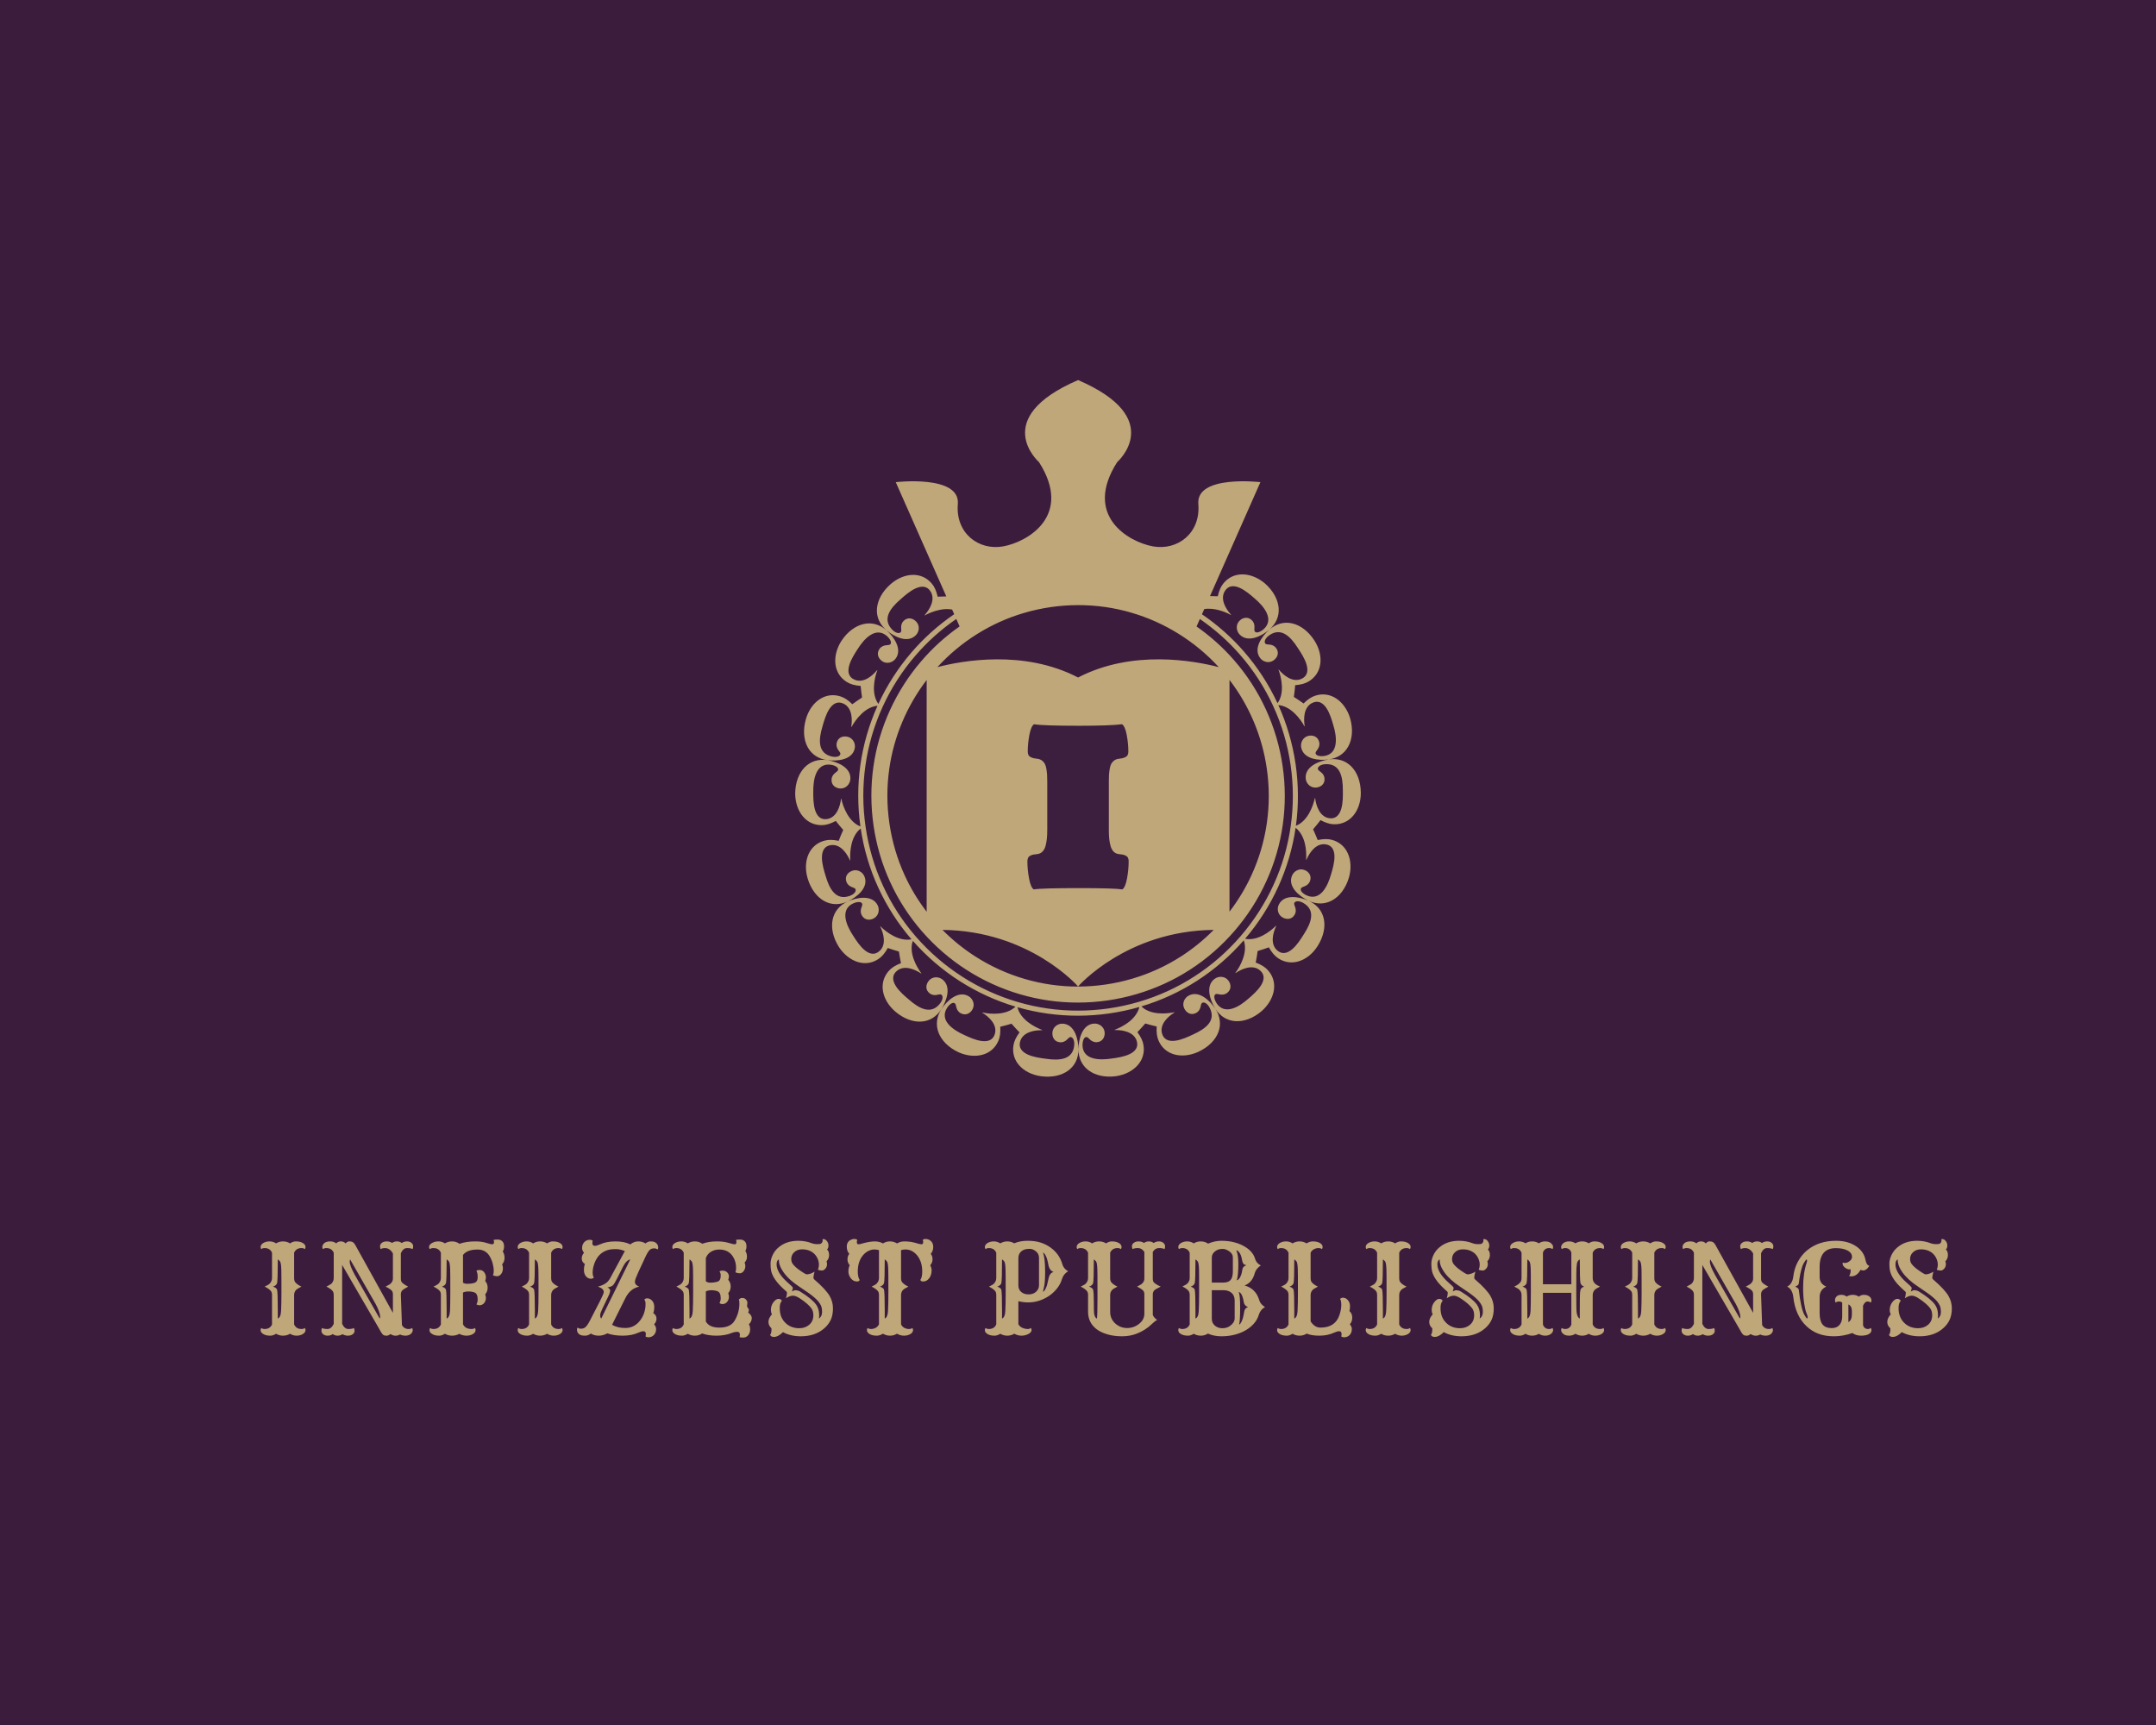 <?xml version="1.0" encoding="UTF-8" standalone="no" ?>
<!DOCTYPE svg PUBLIC "-//W3C//DTD SVG 1.1//EN" "http://www.w3.org/Graphics/SVG/1.1/DTD/svg11.dtd">
<svg xmlns="http://www.w3.org/2000/svg" xmlns:xlink="http://www.w3.org/1999/xlink" version="1.1" width="1280" height="1024" viewBox="0 0 1280 1024" xml:space="preserve">
<desc>Created with Fabric.js 4.4.0</desc>
<defs>
</defs>
<g transform="matrix(1 0 0 1 640 512)" id="background-logo"  >
<rect style="stroke: none; stroke-width: 0; stroke-dasharray: none; stroke-linecap: butt; stroke-dashoffset: 0; stroke-linejoin: miter; stroke-miterlimit: 4; fill: rgb(60,28,60); fill-rule: nonzero; opacity: 1;"  paint-order="stroke"  x="-640" y="-512" rx="0" ry="0" width="1280" height="1024" />
</g>
<g transform="matrix(1.921 0 0 1.921 640 432.374)" id="logo-logo"  >
<g style=""  paint-order="stroke"   >
		<g transform="matrix(1.116 0 0 1.116 0 0)"  >
<path style="stroke: none; stroke-width: 1; stroke-dasharray: none; stroke-linecap: butt; stroke-dashoffset: 0; stroke-linejoin: miter; stroke-miterlimit: 4; fill: rgb(191,167,122); fill-rule: nonzero; opacity: 1;"  paint-order="stroke"  transform=" translate(-250, -250)" d="M 325.654 260.516 C 324.037 258.902 321.863 258.248 319.451 258.604 C 321.864 258.258 323.761 257.002 324.855 254.99 C 325.948 252.988 326.221 250.229 325.365 247.221 C 324.653 244.836 323.256 242.886 321.543 241.75 C 319.827 240.608 317.813 240.281 315.782 240.925 C 314.688 241.255 313.602 241.983 312.463 243.105 C 311.575 242.472 310.682 241.868 309.779 241.294 C 309.928 240.225 310.051 239.142 310.145 238.045 C 311.735 237.915 312.999 237.568 313.963 236.956 C 315.775 235.839 316.85 234.106 317.106 232.073 C 317.366 230.046 316.797 227.729 315.443 225.642 C 313.726 223.001 311.463 221.395 309.239 220.916 C 307.003 220.431 304.823 221.054 302.988 222.657 C 304.826 221.061 305.741 218.976 305.566 216.692 C 305.4 214.416 304.129 211.948 301.783 209.886 C 299.893 208.27 297.666 207.389 295.615 207.364 C 293.554 207.336 291.684 208.151 290.326 209.791 C 289.581 210.661 289.065 211.858 288.712 213.42 C 287.987 213.385 287.272 213.381 286.555 213.372 L 300.515 181.826 C 300.515 181.826 282.646 179.727 283.323 187.875 C 284.001 196.022 277.503 200.837 270.735 199.603 C 263.966 198.368 251.377 191.084 260.852 176.271 C 260.852 176.271 274.66 164.174 250.024 153.557 C 225.387 164.174 239.195 176.271 239.195 176.271 C 248.671 191.084 236.082 198.368 229.313 199.603 C 222.545 200.837 216.047 196.022 216.724 187.875 C 217.402 179.727 199.532 181.826 199.532 181.826 L 213.532 213.461 C 212.738 213.476 211.945 213.49 211.141 213.537 C 210.784 211.979 210.26 210.779 209.515 209.913 C 208.151 208.281 206.283 207.464 204.235 207.501 C 202.194 207.535 199.981 208.424 198.112 210.062 C 195.744 212.136 194.479 214.604 194.321 216.872 C 194.159 219.151 195.088 221.223 196.935 222.812 C 195.094 221.218 192.9 220.606 190.664 221.103 C 188.436 221.59 186.172 223.196 184.462 225.811 C 183.13 227.909 182.574 230.24 182.838 232.275 C 183.102 234.319 184.174 236.054 185.989 237.166 C 186.956 237.779 188.217 238.123 189.811 238.25 C 189.913 239.334 190.041 240.405 190.198 241.463 C 189.293 242.05 188.393 242.667 187.503 243.312 C 186.362 242.194 185.275 241.466 184.179 241.138 C 182.149 240.499 180.138 240.818 178.433 241.953 C 176.728 243.08 175.35 245.025 174.656 247.415 C 173.779 250.442 174.044 253.207 175.139 255.205 C 176.233 257.215 178.134 258.457 180.549 258.795 C 178.137 258.447 175.959 259.12 174.346 260.751 C 172.735 262.369 171.704 264.951 171.681 268.08 C 171.701 270.568 172.497 272.829 173.823 274.395 C 175.15 275.968 176.994 276.843 179.121 276.795 C 180.265 276.785 181.513 276.391 182.92 275.634 C 183.594 276.489 184.283 277.32 184.986 278.126 C 184.543 279.108 184.12 280.114 183.72 281.139 C 182.156 280.814 180.848 280.792 179.749 281.106 C 177.696 281.668 176.176 283.022 175.355 284.897 C 174.531 286.763 174.418 289.144 175.125 291.529 C 176.023 294.546 177.738 296.73 179.738 297.821 C 181.741 298.924 184.02 298.94 186.235 297.919 C 188.759 296.739 192.064 294.129 190.887 291.072 C 190.399 289.789 188.971 288.954 187.565 289.406 C 186.233 289.839 185.338 291.024 185.87 292.473 C 186.177 293.303 186.73 293.666 187.271 293.896 C 187.761 294.109 188.262 294.227 188.375 294.503 C 188.754 295.398 187.415 296.195 186.76 296.398 C 182.917 297.74 181.143 294.439 180.103 290.832 C 179.69 289.476 179.061 287.451 179.086 285.696 C 179.104 283.939 179.762 282.507 181.709 282.31 C 184.24 282.073 185.999 284.576 186.857 286.576 L 186.93 286.556 C 186.863 285.429 186.885 283.712 187.297 282.033 C 187.705 280.354 188.501 278.725 189.827 277.734 C 190.673 283.372 192.3 288.884 194.672 294.056 C 197.045 299.239 200.155 304.086 203.885 308.403 C 200.542 309.107 196.949 306.511 195.29 304.814 L 195.227 304.856 C 196.201 306.844 196.95 309.811 195.122 311.575 C 193.733 312.898 192.248 312.503 190.927 311.418 C 189.601 310.34 188.485 308.597 187.723 307.401 C 186.809 306.009 185.849 304.214 185.621 302.538 C 185.386 300.862 185.881 299.344 187.709 298.48 C 188.293 298.203 189.821 297.726 190.219 298.528 C 190.368 298.83 190.132 299.284 189.973 299.795 C 189.793 300.356 189.728 301.047 190.136 301.786 C 190.885 303.139 192.391 303.263 193.586 302.537 C 194.846 301.767 195.129 300.107 194.474 298.901 C 192.945 296.045 188.808 296.77 186.235 297.919 C 184.012 298.93 182.545 300.672 182.065 302.916 C 181.583 305.149 182.108 307.88 183.782 310.526 C 185.144 312.61 187.032 314.087 188.998 314.687 C 190.967 315.297 192.992 315.038 194.756 313.847 C 195.713 313.22 196.548 312.213 197.323 310.815 C 198.352 311.172 199.382 311.496 200.408 311.791 C 200.566 312.859 200.758 313.932 200.977 315.012 C 199.486 315.586 198.375 316.275 197.621 317.137 C 196.199 318.722 195.659 320.682 195.984 322.706 C 196.306 324.719 197.5 326.782 199.385 328.398 C 201.772 330.447 204.393 331.351 206.661 331.186 C 208.938 331.024 210.858 329.812 212.169 327.761 C 210.853 329.809 210.561 332.062 211.366 334.207 C 212.164 336.345 214.075 338.357 216.908 339.682 C 219.176 340.702 221.564 340.922 223.542 340.372 C 225.529 339.823 227.095 338.513 227.937 336.559 C 228.405 335.516 228.566 334.216 228.465 332.622 C 229.523 332.368 230.566 332.087 231.591 331.779 C 232.301 332.593 233.039 333.396 233.806 334.185 C 232.862 335.471 232.296 336.653 232.128 337.784 C 231.785 339.884 232.389 341.831 233.759 343.355 C 235.119 344.88 237.243 345.968 239.708 346.312 C 242.83 346.744 245.529 346.086 247.347 344.717 C 249.179 343.35 250.135 341.285 250.124 338.849 C 250.127 341.288 251.104 343.341 252.945 344.707 C 254.776 346.07 257.472 346.727 260.56 346.305 C 263.012 345.937 265.135 344.831 266.498 343.299 C 267.871 341.767 268.481 339.813 268.134 337.716 C 267.964 336.586 267.398 335.403 266.451 334.12 C 267.204 333.331 267.929 332.531 268.626 331.721 C 269.664 332.024 270.718 332.298 271.79 332.548 C 271.691 334.145 271.853 335.439 272.322 336.484 C 273.168 338.439 274.726 339.746 276.701 340.295 C 278.669 340.843 281.045 340.611 283.306 339.569 C 286.167 338.25 288.084 336.237 288.876 334.102 C 289.677 331.962 289.369 329.715 288.048 327.669 C 289.365 329.716 291.298 330.919 293.584 331.068 C 295.864 331.228 298.489 330.318 300.864 328.286 C 302.733 326.644 303.921 324.563 304.237 322.534 C 304.558 320.499 304.014 318.533 302.583 316.957 C 301.826 316.098 300.713 315.414 299.219 314.847 C 299.425 313.776 299.601 312.711 299.748 311.652 C 300.783 311.344 301.818 311.004 302.855 310.634 C 303.635 312.028 304.475 313.03 305.434 313.653 C 307.204 314.838 309.221 315.094 311.177 314.486 C 313.127 313.883 314.997 312.41 316.332 310.314 C 318.023 307.662 318.545 304.938 318.062 302.716 C 317.581 300.484 316.106 298.753 313.888 297.746 C 316.105 298.761 318.376 298.73 320.388 297.627 C 322.39 296.532 324.111 294.352 325.019 291.356 C 325.705 288.963 325.585 286.566 324.756 284.686 C 323.931 282.798 322.406 281.434 320.355 280.881 C 319.256 280.566 317.943 280.593 316.382 280.924 C 315.976 279.911 315.549 278.919 315.101 277.95 C 315.805 277.13 316.492 276.285 317.162 275.411 C 318.573 276.161 319.823 276.552 320.966 276.556 C 323.094 276.595 324.932 275.716 326.247 274.146 C 327.559 272.58 328.334 270.322 328.319 267.836 C 328.303 264.688 327.265 262.119 325.654 260.516 z M 284.967 216.961 C 287.656 216.533 290.683 217.674 292.349 218.606 L 292.398 218.547 C 290.903 216.916 289.351 214.279 290.61 212.073 C 291.572 210.412 293.108 210.375 294.68 211.044 C 296.253 211.704 297.814 213.062 298.879 213.994 C 300.15 215.071 301.573 216.52 302.263 218.061 C 302.962 219.603 302.917 221.196 301.406 222.544 C 300.926 222.974 299.595 223.864 298.988 223.208 C 298.757 222.961 298.857 222.458 298.865 221.923 C 298.877 221.333 298.746 220.653 298.146 220.06 C 297.044 218.975 295.569 219.278 294.625 220.313 C 293.635 221.406 293.829 223.078 294.799 224.051 C 297.073 226.355 300.822 224.503 302.967 222.673 C 300.886 224.521 298.464 227.953 300.456 230.547 C 301.289 231.64 302.895 232.037 304.115 231.204 C 305.269 230.412 305.793 229.02 304.872 227.781 C 304.341 227.075 303.71 226.882 303.124 226.813 C 302.592 226.75 302.082 226.776 301.893 226.545 C 301.278 225.792 302.334 224.651 302.906 224.269 C 306.213 221.895 308.847 224.556 310.866 227.721 C 311.647 228.904 312.826 230.669 313.3 232.36 C 313.78 234.054 313.556 235.614 311.744 236.354 C 309.381 237.294 306.987 235.39 305.596 233.716 L 305.531 233.757 C 305.916 234.819 306.381 236.471 306.461 238.196 C 306.542 239.924 306.24 241.708 305.245 243.032 C 302.851 237.87 299.72 233.051 295.981 228.756 C 292.563 224.825 288.631 221.345 284.326 218.407 L 284.967 216.961 z M 235.058 218.038 C 244.735 215.188 255.203 215.14 264.823 217.981 L 264.823 217.982 C 274.033 220.662 282.496 225.955 288.983 233.044 C 282.215 231.282 265.072 228.1 250.024 235.917 C 234.977 228.101 217.835 231.281 211.066 233.043 C 217.518 225.969 225.887 220.713 235.058 218.038 z M 208.093 300.782 C 205.694 297.658 203.64 294.274 202.01 290.696 C 197.826 281.596 196.309 271.148 197.732 261.233 C 198.98 252.33 202.608 243.763 208.093 236.598 L 208.093 300.782 z M 291.954 236.582 C 297.413 243.694 300.998 252.176 302.277 261.097 C 303.748 271.092 302.289 281.387 298.096 290.543 C 296.449 294.168 294.375 297.598 291.954 300.761 L 291.954 236.582 z M 287.573 305.804 C 284.866 308.549 281.867 311.001 278.632 313.081 C 270.217 318.543 260.166 321.474 250.079 321.492 C 240.03 321.539 230.017 318.6 221.541 313.146 C 218.255 311.046 215.214 308.572 212.474 305.804 C 236.642 306.049 250.024 321.466 250.024 321.466 C 250.024 321.466 263.406 306.049 287.573 305.804 z M 188.208 236.562 C 186.427 235.844 186.176 234.33 186.615 232.677 C 187.045 231.026 188.168 229.29 188.94 228.103 C 189.826 226.694 191.058 225.079 192.487 224.178 C 193.914 223.27 195.497 223.088 197.046 224.393 C 197.54 224.808 198.608 225.998 198.045 226.692 C 197.833 226.954 197.323 226.93 196.791 226.996 C 196.206 227.068 195.551 227.292 195.048 227.971 C 194.132 229.214 194.638 230.632 195.798 231.42 C 197.02 232.247 198.646 231.816 199.473 230.719 C 201.433 228.14 199.068 224.69 196.948 222.825 C 199.074 224.626 202.815 226.539 205.102 224.196 C 206.066 223.216 206.231 221.57 205.232 220.481 C 204.283 219.451 202.832 219.132 201.737 220.22 C 201.112 220.845 201.012 221.499 201.027 222.085 C 201.041 222.623 201.138 223.122 200.937 223.344 C 200.278 224.058 199 223.175 198.54 222.663 C 195.722 219.728 197.979 216.743 200.822 214.295 C 201.881 213.354 203.459 211.937 205.065 211.227 C 206.672 210.512 208.247 210.508 209.239 212.197 C 210.508 214.4 208.966 217.041 207.508 218.657 L 207.557 218.714 C 208.553 218.184 210.122 217.487 211.819 217.161 C 212.922 216.946 214.073 216.895 215.143 217.101 L 215.715 218.394 C 211.369 221.363 207.406 224.895 203.964 228.881 C 200.234 233.201 197.112 238.046 194.721 243.227 C 192.695 240.474 193.575 236.13 194.43 233.917 L 194.365 233.876 C 192.96 235.585 190.572 237.497 188.208 236.562 z M 189.742 260.1 C 188.937 265.744 188.946 271.501 189.744 277.158 C 186.552 275.938 184.931 271.814 184.453 269.489 L 184.377 269.49 C 184.123 271.688 183.152 274.59 180.658 275.085 C 178.773 275.447 177.741 274.312 177.212 272.686 C 176.682 271.064 176.681 268.996 176.688 267.578 C 176.669 265.913 176.831 263.886 177.544 262.352 C 178.253 260.814 179.485 259.804 181.494 260.063 C 182.133 260.146 183.677 260.568 183.577 261.458 C 183.546 261.793 183.098 262.049 182.689 262.393 C 182.236 262.77 181.805 263.313 181.751 264.156 C 181.654 265.699 182.847 266.616 184.249 266.65 C 185.724 266.683 186.858 265.439 186.959 264.07 C 187.213 260.843 183.351 259.219 180.562 258.797 C 183.321 259.163 187.51 258.751 188.167 255.545 C 188.451 254.2 187.699 252.727 186.271 252.348 C 184.918 251.992 183.519 252.506 183.187 254.014 C 182.998 254.878 183.267 255.482 183.598 255.97 C 183.896 256.413 184.253 256.781 184.201 257.076 C 184.035 258.033 182.478 257.981 181.816 257.799 C 177.856 256.852 178.148 253.116 179.221 249.518 C 179.605 248.153 180.17 246.107 181.14 244.645 C 182.103 243.173 183.434 242.323 185.178 243.21 C 187.432 244.38 187.562 247.438 187.202 249.584 L 187.276 249.606 C 187.83 248.622 188.772 247.188 190.028 246 C 191.278 244.806 192.829 243.869 194.48 243.754 C 192.14 248.946 190.541 254.466 189.741 260.1 L 189.742 260.1 z M 195.948 293.472 C 191.231 283.194 189.531 271.488 191.132 260.297 C 192.704 249.089 197.605 238.369 205.027 229.799 C 208.329 225.962 212.135 222.576 216.297 219.709 L 217.211 221.774 C 213.342 224.483 209.804 227.67 206.717 231.258 L 206.717 231.257 C 199.572 239.508 194.854 249.827 193.343 260.61 C 191.801 271.375 193.44 282.659 197.978 292.541 C 202.494 302.45 209.951 311.001 219.148 316.879 L 219.148 316.879 C 228.328 322.787 239.193 325.978 250.09 325.927 C 261.011 325.907 271.903 322.731 281.036 316.807 C 290.198 310.913 297.619 302.312 302.13 292.382 C 306.675 282.462 308.259 271.274 306.665 260.459 L 306.665 260.459 C 305.117 249.638 300.417 239.361 293.24 231.144 L 293.24 231.144 C 290.174 227.612 286.662 224.471 282.83 221.79 L 283.747 219.716 C 287.869 222.554 291.643 225.899 294.922 229.677 L 294.922 229.678 C 302.381 238.213 307.268 248.903 308.874 260.139 C 310.53 271.367 308.885 283.005 304.16 293.31 C 299.474 303.623 291.769 312.558 282.246 318.682 C 272.752 324.842 261.437 328.139 250.096 328.159 C 238.771 328.211 227.476 324.895 217.943 318.758 C 208.391 312.653 200.643 303.77 195.948 293.472 z M 223.518 328.665 L 223.488 328.734 C 225.379 329.883 227.611 331.975 227.022 334.448 C 226.565 336.312 225.101 336.776 223.402 336.578 C 221.706 336.386 219.826 335.52 218.542 334.924 C 217.02 334.246 215.248 333.253 214.153 331.967 C 213.05 330.684 212.648 329.141 213.72 327.425 C 214.062 326.874 215.087 325.651 215.855 326.11 C 216.144 326.283 216.193 326.79 216.332 327.308 C 216.487 327.875 216.802 328.493 217.546 328.896 C 218.906 329.626 220.238 328.923 220.854 327.665 C 221.5 326.336 220.841 324.791 219.639 324.125 C 216.811 322.551 213.732 325.378 212.185 327.738 C 213.666 325.377 215.027 321.408 212.385 319.477 C 211.279 318.661 209.626 318.731 208.689 319.874 C 207.804 320.96 207.694 322.44 208.925 323.37 C 209.632 323.901 210.294 323.906 210.873 323.809 C 211.403 323.719 211.884 323.552 212.131 323.721 C 212.932 324.271 212.238 325.661 211.796 326.189 C 209.289 329.395 206.016 327.582 203.191 325.115 C 202.11 324.201 200.484 322.842 199.554 321.354 C 198.617 319.866 198.391 318.306 199.922 317.085 C 201.921 315.514 204.754 316.666 206.56 317.88 L 206.611 317.823 C 205.945 316.911 205.031 315.458 204.468 313.823 C 203.897 312.193 203.688 310.392 204.266 308.841 C 208.026 313.116 212.389 316.866 217.185 319.94 C 221.989 323.022 227.225 325.426 232.691 327.052 C 230.256 329.45 225.831 329.197 223.518 328.665 z M 264.133 331.26 C 262.793 332.321 261.259 333.046 260.152 333.464 L 260.163 333.538 C 262.376 333.481 265.383 334.035 266.224 336.434 C 266.847 338.252 265.866 339.431 264.332 340.183 C 262.803 340.936 260.759 341.227 259.358 341.42 C 257.715 341.675 255.69 341.8 254.072 341.315 C 252.449 340.833 251.275 339.754 251.245 337.731 C 251.235 337.086 251.432 335.498 252.326 335.468 C 252.662 335.457 252.98 335.86 253.378 336.217 C 253.816 336.612 254.415 336.958 255.256 336.894 C 256.796 336.773 257.533 335.454 257.369 334.066 C 257.194 332.602 255.801 331.654 254.43 331.75 C 251.198 331.958 250.144 336.015 250.124 338.832 C 250.092 336.045 249.083 331.969 245.816 331.773 C 244.445 331.689 243.094 332.641 242.925 334.11 C 242.767 335.499 243.476 336.808 245.016 336.922 C 245.898 336.985 246.457 336.631 246.892 336.236 C 247.289 335.874 247.602 335.472 247.902 335.48 C 248.873 335.508 249.044 337.054 248.958 337.735 C 248.588 341.788 244.851 342.04 241.135 341.492 C 239.729 341.307 237.623 341.041 236.034 340.292 C 234.441 339.546 233.408 338.354 234.037 336.499 C 234.873 334.099 237.88 333.538 240.056 333.583 L 240.067 333.507 C 239.013 333.102 237.461 332.371 236.104 331.303 C 234.745 330.232 233.595 328.835 233.247 327.216 C 238.717 328.787 244.407 329.58 250.099 329.564 C 255.802 329.548 261.521 328.73 266.999 327.149 C 266.61 328.802 265.475 330.195 264.133 331.26 z M 300.283 316.915 C 301.792 318.103 301.611 319.629 300.726 321.09 C 299.85 322.556 298.283 323.906 297.208 324.83 C 295.962 325.934 294.324 327.14 292.7 327.604 C 291.073 328.074 289.504 327.806 288.384 326.116 C 288.028 325.581 287.335 324.136 288.073 323.629 C 288.348 323.434 288.835 323.607 289.361 323.69 C 289.943 323.785 290.635 323.754 291.308 323.245 C 292.538 322.31 292.448 320.802 291.558 319.723 C 290.615 318.587 288.933 318.542 287.833 319.364 C 285.23 321.281 286.526 325.256 288.03 327.641 C 286.496 325.317 283.447 322.433 280.599 324.035 C 279.397 324.702 278.776 326.234 279.425 327.563 C 280.042 328.815 281.347 329.538 282.703 328.801 C 283.48 328.377 283.761 327.779 283.911 327.21 C 284.051 326.694 284.097 326.182 284.354 326.027 C 285.186 325.526 286.165 326.738 286.463 327.358 C 288.34 330.969 285.327 333.196 281.905 334.743 C 280.62 335.347 278.705 336.26 276.964 336.485 C 275.22 336.72 273.705 336.271 273.234 334.372 C 272.643 331.902 274.869 329.803 276.726 328.669 L 276.695 328.599 C 275.587 328.823 273.888 329.053 272.168 328.88 C 270.448 328.72 268.723 328.155 267.556 326.983 C 273.01 325.355 278.227 322.95 283.008 319.862 C 287.8 316.772 292.155 312.996 295.902 308.691 C 297.073 311.901 295.012 315.825 293.571 317.711 L 293.621 317.768 C 295.448 316.519 298.279 315.356 300.283 316.915 z M 318.397 282.09 C 320.307 282.274 320.974 283.655 321.023 285.366 C 321.073 287.075 320.485 289.06 320.075 290.418 C 319.622 292.021 318.892 293.919 317.775 295.187 C 316.661 296.461 315.189 297.078 313.337 296.26 C 312.747 296.001 311.388 295.159 311.734 294.333 C 311.865 294.023 312.36 293.902 312.852 293.689 C 313.393 293.458 313.958 293.057 314.251 292.264 C 314.782 290.812 313.895 289.594 312.563 289.165 C 311.156 288.714 309.719 289.586 309.231 290.869 C 308.074 293.893 311.315 296.543 313.868 297.737 C 311.323 296.605 307.198 295.819 305.659 298.708 C 305.007 299.917 305.315 301.546 306.576 302.311 C 307.777 303.033 309.258 302.933 310.004 301.583 C 310.429 300.808 310.341 300.151 310.161 299.592 C 310 299.081 309.764 298.626 309.897 298.359 C 310.327 297.487 311.804 297.979 312.388 298.34 C 315.918 300.367 314.585 303.865 312.543 307.013 C 311.79 308.211 310.676 310.014 309.333 311.145 C 307.994 312.282 306.483 312.727 305.056 311.385 C 303.22 309.628 303.956 306.659 304.904 304.7 L 304.841 304.658 C 304.03 305.446 302.725 306.558 301.186 307.346 C 299.651 308.142 297.896 308.604 296.28 308.252 C 299.981 303.922 303.078 299.075 305.439 293.893 L 305.438 293.893 C 307.807 288.701 309.44 283.179 310.265 277.538 C 311.608 278.577 312.406 280.188 312.819 281.849 C 313.231 283.507 313.252 285.203 313.172 286.384 L 313.246 286.405 C 314.113 284.368 315.864 281.86 318.397 282.09 z M 322.886 272.331 C 322.378 274.015 321.346 275.209 319.42 274.852 C 316.926 274.368 315.939 271.474 315.672 269.313 L 315.596 269.312 C 315.343 270.414 314.848 272.054 313.979 273.551 C 313.119 275.05 311.896 276.388 310.346 276.965 C 311.119 271.325 311.083 265.58 310.264 259.938 L 310.264 259.938 C 309.444 254.281 307.838 248.753 305.487 243.559 C 308.892 243.828 311.599 247.338 312.711 249.435 L 312.783 249.412 C 312.412 247.231 312.533 244.174 314.787 243 C 316.495 242.124 317.806 242.926 318.768 244.341 C 319.735 245.75 320.308 247.738 320.699 249.1 C 321.709 252.292 322.219 257.057 318.187 257.652 C 317.549 257.754 315.951 257.781 315.794 256.9 C 315.738 256.568 316.089 256.199 316.388 255.755 C 316.718 255.266 316.977 254.623 316.794 253.799 C 316.46 252.291 315.051 251.745 313.698 252.104 C 312.272 252.484 311.531 253.995 311.818 255.34 C 312.481 258.513 316.641 258.984 319.44 258.605 C 316.685 259.029 312.784 260.603 313.059 263.868 C 313.166 265.238 314.306 266.44 315.781 266.398 C 317.18 266.354 318.376 265.467 318.268 263.928 C 318.204 263.046 317.777 262.543 317.322 262.17 C 316.908 261.828 316.465 261.574 316.429 261.277 C 316.322 260.313 317.825 259.926 318.514 259.914 C 322.58 259.706 323.356 263.361 323.345 267.114 C 323.364 268.531 323.403 270.652 322.886 272.331 z" stroke-linecap="round" />
</g>
</g>
</g>
<g transform="matrix(1.921 0 0 1.921 656.753 764.742)" id="text-logo"  >
<g style=""  paint-order="stroke"   >
		<g transform="matrix(1 0 0 1 0 0)" id="text-logo-path-0"  >
<path style="stroke: none; stroke-width: 0; stroke-dasharray: none; stroke-linecap: butt; stroke-dashoffset: 0; stroke-linejoin: miter; stroke-miterlimit: 4; fill: rgb(191,167,122); fill-rule: nonzero; opacity: 1;"  paint-order="stroke"  transform=" translate(-262.73, 14.28)" d="M 10.48 -0.22 L 10.48 -0.22 Q 9.54 0.37 8.33 0.37 Q 7.13 0.37 6.18 -0.22 L 6.18 -0.22 Q 5.23 0.37 4.43 0.37 Q 3.62 0.37 3.1 0.23 Q 2.58 0.09 2.19 -0.15 L 2.19 -0.15 Q 1.39 -0.63 1.39 -1.35 L 1.39 -1.35 Q 1.39 -1.73 1.6 -2 L 1.6 -2 Q 2 -1.69 2.63 -1.69 L 2.63 -1.69 Q 4.29 -1.69 4.92 -3.1 L 4.92 -3.1 L 4.92 -12.17 Q 4.92 -13.03 4.56 -13.43 L 4.56 -13.43 Q 4.01 -14.12 2.65 -14.79 L 2.65 -14.79 Q 3.92 -15.36 4.29 -15.81 L 4.29 -15.81 Q 4.92 -16.53 4.92 -17.44 L 4.92 -17.44 L 4.92 -25.27 Q 4.29 -26.7 2.63 -26.7 L 2.63 -26.7 Q 2 -26.7 1.6 -26.38 L 1.6 -26.38 Q 1.39 -26.66 1.39 -27.02 Q 1.39 -27.39 1.6 -27.7 Q 1.82 -28.02 2.19 -28.24 L 2.19 -28.24 Q 3.04 -28.76 4.15 -28.76 Q 5.25 -28.76 6.18 -28.15 L 6.18 -28.15 Q 7.14 -28.76 8.33 -28.76 Q 9.52 -28.76 10.48 -28.15 L 10.48 -28.15 Q 11.41 -28.76 12.23 -28.76 Q 13.04 -28.76 13.56 -28.62 Q 14.08 -28.48 14.47 -28.24 L 14.47 -28.24 Q 15.27 -27.76 15.27 -27.03 L 15.27 -27.03 Q 15.27 -26.66 15.07 -26.38 L 15.07 -26.38 Q 14.66 -26.7 14.03 -26.7 L 14.03 -26.7 Q 12.38 -26.7 11.75 -25.27 L 11.75 -25.27 L 11.75 -17.44 Q 11.75 -16.53 12.13 -16.09 L 12.13 -16.09 Q 12.75 -15.36 14.01 -14.79 L 14.01 -14.79 Q 12.65 -14.12 12.28 -13.69 L 12.28 -13.69 Q 11.75 -13.03 11.75 -12.17 L 11.75 -12.17 L 11.75 -3.1 Q 12.38 -1.69 14.03 -1.69 L 14.03 -1.69 Q 14.66 -1.69 15.07 -2 L 15.07 -2 Q 15.27 -1.73 15.27 -1.36 Q 15.27 -1 15.06 -0.69 Q 14.84 -0.37 14.47 -0.15 L 14.47 -0.15 Q 13.62 0.37 12.52 0.37 Q 11.43 0.37 10.48 -0.22 Z M 6.7 -7.33 L 6.7 -4.92 Q 7.63 -5.27 7.72 -7.35 L 7.72 -7.35 Q 7.83 -9.43 7.83 -13.1 Q 7.83 -16.77 7.82 -17.99 Q 7.81 -19.2 7.79 -19.95 L 7.79 -19.95 Q 7.74 -22.14 7.38 -22.59 Q 7.01 -23.04 6.7 -23.19 L 6.7 -23.19 Q 6.7 -16.74 6.48 -15.85 L 6.48 -15.85 Q 6.22 -15.1 5.21 -14.79 L 5.21 -14.79 Q 6.33 -14.4 6.48 -13.84 L 6.48 -13.84 Q 6.7 -12.95 6.7 -7.33 L 6.7 -7.33 Z M 23.69 -0.13 L 23.69 -0.13 Q 23.01 0.37 22.13 0.37 Q 21.24 0.37 20.71 -0.08 Q 20.19 -0.54 20.19 -1.13 Q 20.19 -1.73 20.37 -2 L 20.37 -2 Q 20.91 -1.69 22.07 -1.69 Q 23.23 -1.69 23.99 -3.27 L 23.99 -3.27 L 23.99 -12.17 Q 23.99 -13.04 23.62 -13.47 L 23.62 -13.47 Q 23.06 -14.14 21.73 -14.79 L 21.73 -14.79 Q 23.08 -15.44 23.43 -15.86 L 23.43 -15.86 Q 23.99 -16.57 23.99 -17.44 L 23.99 -17.44 L 23.99 -25.27 Q 23.36 -26.7 21.71 -26.7 L 21.71 -26.7 Q 21.08 -26.7 20.67 -26.38 L 20.67 -26.38 Q 20.46 -26.66 20.46 -27.03 Q 20.46 -27.41 20.65 -27.72 Q 20.84 -28.04 21.13 -28.28 L 21.13 -28.28 Q 21.78 -28.76 22.89 -28.76 Q 23.99 -28.76 24.77 -28.15 L 24.77 -28.15 Q 25.29 -28.76 26.2 -28.76 Q 27.11 -28.76 27.66 -28.13 L 27.66 -28.13 Q 28.2 -28.76 28.77 -28.76 Q 29.33 -28.76 29.62 -28.65 Q 29.91 -28.54 30.11 -28.35 L 30.11 -28.35 Q 30.41 -28.11 30.78 -27.41 L 30.78 -27.41 L 42.28 -6.68 L 42.28 -12.34 Q 42.28 -13.16 41.93 -13.54 L 41.93 -13.54 Q 41.39 -14.12 40.02 -14.79 L 40.02 -14.79 Q 41.3 -15.42 41.67 -15.81 L 41.67 -15.81 Q 42.28 -16.46 42.28 -17.26 L 42.28 -17.26 L 42.28 -25.03 Q 41.86 -25.81 41.24 -26.25 Q 40.61 -26.7 39.83 -26.7 Q 39.04 -26.7 38.5 -26.38 L 38.5 -26.38 Q 38.3 -26.72 38.3 -27.3 Q 38.3 -27.89 38.87 -28.32 Q 39.45 -28.76 40.37 -28.76 Q 41.3 -28.76 42.03 -28.28 L 42.03 -28.28 Q 42.67 -28.76 43.52 -28.76 Q 44.36 -28.76 45.01 -28.26 L 45.01 -28.26 Q 45.74 -28.76 46.61 -28.76 Q 47.48 -28.76 48.01 -28.31 Q 48.54 -27.85 48.54 -27.26 Q 48.54 -26.66 48.35 -26.38 L 48.35 -26.38 Q 47.81 -26.7 46.63 -26.7 Q 45.44 -26.7 44.73 -25.1 L 44.73 -25.1 L 44.73 -17.26 Q 44.73 -16.46 45.07 -16.09 L 45.07 -16.09 Q 45.62 -15.47 47 -14.79 L 47 -14.79 Q 45.49 -13.97 45.2 -13.66 L 45.2 -13.66 Q 44.73 -13.16 44.73 -12.34 L 44.73 -12.34 L 45.07 -2.91 Q 45.74 -1.69 47.16 -1.69 L 47.16 -1.69 Q 47.8 -1.69 48.2 -2 L 48.2 -2 Q 48.41 -1.73 48.41 -1.35 Q 48.41 -0.98 48.22 -0.67 Q 48.04 -0.35 47.74 -0.11 L 47.74 -0.11 Q 47.09 0.37 46.16 0.37 Q 45.23 0.37 44.49 0 L 44.49 0 Q 43.03 0.83 41.51 -0.13 L 41.51 -0.13 Q 40.91 0.37 40.37 0.37 Q 39.84 0.37 39.58 0.28 Q 39.32 0.19 39.09 -0.06 L 39.09 -0.06 Q 38.74 -0.41 38 -1.82 L 38 -1.82 L 26.59 -21.49 L 26.59 -3.27 Q 27.35 -1.69 28.52 -1.69 Q 29.69 -1.69 30.22 -2 L 30.22 -2 Q 30.43 -1.67 30.43 -1.09 Q 30.43 -0.5 29.85 -0.06 Q 29.28 0.37 28.37 0.37 Q 27.46 0.37 26.7 -0.09 L 26.7 -0.09 Q 26.03 0.37 25.17 0.37 Q 24.31 0.37 23.69 -0.13 Z M 30.5 -18.42 L 38.2 -4.92 Q 38.33 -5.08 38.33 -5.45 Q 38.33 -5.81 38.23 -6.26 Q 38.13 -6.72 37.94 -7.24 L 37.94 -7.24 Q 37.55 -8.28 36.92 -9.46 L 36.92 -9.46 L 29.06 -23.19 Q 28.93 -22.99 28.93 -22.45 L 28.93 -22.45 Q 28.93 -21.3 30.5 -18.42 L 30.5 -18.42 Z M 62.79 -0.2 L 62.79 -0.2 Q 61.82 0.37 60.57 0.37 Q 59.32 0.37 58.37 -0.22 L 58.37 -0.22 Q 57.42 0.37 56.62 0.37 Q 55.81 0.37 55.29 0.23 Q 54.77 0.09 54.4 -0.15 L 54.4 -0.15 Q 53.58 -0.63 53.58 -1.35 L 53.58 -1.35 Q 53.58 -1.73 53.79 -2 L 53.79 -2 Q 54.2 -1.69 54.83 -1.69 L 54.83 -1.69 Q 56.48 -1.69 57.11 -3.1 L 57.11 -3.1 L 57.11 -12.19 Q 57.11 -13.03 56.77 -13.43 L 56.77 -13.43 Q 56.2 -14.12 54.84 -14.79 L 54.84 -14.79 Q 56.11 -15.36 56.48 -15.81 L 56.48 -15.81 Q 57.11 -16.53 57.11 -17.44 L 57.11 -17.44 L 57.11 -25.27 Q 56.48 -26.7 54.83 -26.7 L 54.83 -26.7 Q 54.07 -26.7 53.66 -26.38 L 53.66 -26.38 Q 53.45 -26.66 53.45 -27.02 Q 53.45 -27.39 53.69 -27.7 Q 53.92 -28.02 54.33 -28.24 L 54.33 -28.24 Q 55.2 -28.76 56.32 -28.76 Q 57.44 -28.76 58.37 -28.15 L 58.37 -28.15 Q 59.34 -28.76 60.59 -28.76 Q 61.84 -28.76 62.86 -28.02 L 62.86 -28.02 Q 64.92 -28.76 67.76 -28.76 L 67.76 -28.76 Q 69.56 -28.76 70.84 -28.39 L 70.84 -28.39 L 72.43 -27.94 Q 72.73 -27.87 73.01 -27.87 L 73.01 -27.87 Q 73.53 -27.87 73.53 -28.61 L 73.53 -28.61 Q 73.53 -28.8 73.4 -29.24 L 73.4 -29.24 Q 73.92 -29.33 74.72 -29.33 Q 75.51 -29.33 76.07 -28.81 Q 76.63 -28.28 76.63 -27.25 Q 76.63 -26.22 76.22 -25.66 L 76.22 -25.66 Q 76.78 -24.81 76.78 -23.66 Q 76.78 -22.51 76.03 -21.67 L 76.03 -21.67 Q 76.28 -21.08 76.28 -20.48 Q 76.28 -19.87 76.11 -19.41 Q 75.94 -18.94 75.68 -18.63 L 75.68 -18.63 Q 75.16 -18 74.44 -18 L 74.44 -18 Q 73.79 -18 73.2 -18.31 L 73.2 -18.31 Q 73.44 -18.81 73.44 -19.51 Q 73.44 -20.21 73.37 -20.68 Q 73.31 -21.15 73.18 -21.67 L 73.18 -21.67 Q 72.92 -22.84 72.3 -23.97 L 72.3 -23.97 Q 71.08 -26.25 68.46 -26.25 L 68.46 -26.25 Q 65.22 -26.25 63.94 -24.57 L 63.94 -24.57 L 63.94 -15.99 Q 64.53 -15.66 65.03 -15.66 Q 65.53 -15.66 65.85 -15.68 Q 66.16 -15.7 66.48 -15.73 L 66.48 -15.73 Q 67.28 -15.83 67.68 -16.03 L 67.68 -16.03 Q 68.48 -16.4 68.48 -17.71 Q 68.48 -19.02 68.09 -19.67 L 68.09 -19.67 Q 68.39 -19.93 69.02 -19.93 L 69.02 -19.93 Q 70.26 -19.93 70.82 -18.65 L 70.82 -18.65 Q 71.02 -18.18 71.02 -17.67 Q 71.02 -17.16 70.8 -16.53 L 70.8 -16.53 Q 71.56 -15.66 71.56 -14.46 Q 71.56 -13.27 70.8 -12.39 L 70.8 -12.39 Q 71.02 -11.76 71.02 -11.25 Q 71.02 -10.74 70.82 -10.28 Q 70.62 -9.82 70.32 -9.54 L 70.32 -9.54 Q 69.74 -9.02 69.02 -9.02 L 69.02 -9.02 Q 68.5 -9.02 68.09 -9.31 L 68.09 -9.31 Q 68.48 -9.96 68.48 -10.84 L 68.48 -10.84 Q 68.48 -12.56 67.54 -12.97 L 67.54 -12.97 Q 66.74 -13.29 65.63 -13.29 Q 64.53 -13.29 63.94 -12.95 L 63.94 -12.95 L 63.94 -3.15 Q 64.64 -1.69 66.59 -1.69 L 66.59 -1.69 Q 67.22 -1.69 67.63 -2 L 67.63 -2 Q 67.83 -1.73 67.83 -1.36 Q 67.83 -1 67.62 -0.69 Q 67.41 -0.37 67.02 -0.15 L 67.02 -0.15 Q 66.18 0.37 65.02 0.37 Q 63.86 0.37 62.79 -0.2 Z M 58.89 -7.33 L 58.89 -4.92 Q 59.82 -5.27 59.93 -7.35 L 59.93 -7.35 Q 60.02 -9.43 60.02 -13.1 Q 60.02 -16.77 60.01 -17.99 Q 60 -19.2 59.98 -19.95 L 59.98 -19.95 Q 59.93 -22.14 59.57 -22.59 Q 59.21 -23.04 58.89 -23.19 L 58.89 -23.19 Q 58.89 -16.74 58.67 -15.85 L 58.67 -15.85 Q 58.41 -15.1 57.41 -14.79 L 57.41 -14.79 Q 58.52 -14.4 58.67 -13.84 L 58.67 -13.84 Q 58.89 -12.95 58.89 -7.33 L 58.89 -7.33 Z M 89.93 -0.22 L 89.93 -0.22 Q 88.98 0.37 87.78 0.37 Q 86.57 0.37 85.63 -0.22 L 85.63 -0.22 Q 84.68 0.37 83.87 0.37 Q 83.07 0.37 82.55 0.23 Q 82.03 0.09 81.64 -0.15 L 81.64 -0.15 Q 80.84 -0.63 80.84 -1.35 L 80.84 -1.35 Q 80.84 -1.73 81.04 -2 L 81.04 -2 Q 81.45 -1.69 82.08 -1.69 L 82.08 -1.69 Q 83.73 -1.69 84.36 -3.1 L 84.36 -3.1 L 84.36 -12.17 Q 84.36 -13.03 84.01 -13.43 L 84.01 -13.43 Q 83.45 -14.12 82.1 -14.79 L 82.1 -14.79 Q 83.36 -15.36 83.73 -15.81 L 83.73 -15.81 Q 84.36 -16.53 84.36 -17.44 L 84.36 -17.44 L 84.36 -25.27 Q 83.73 -26.7 82.08 -26.7 L 82.08 -26.7 Q 81.45 -26.7 81.04 -26.38 L 81.04 -26.38 Q 80.84 -26.66 80.84 -27.02 Q 80.84 -27.39 81.05 -27.7 Q 81.27 -28.02 81.64 -28.24 L 81.64 -28.24 Q 82.49 -28.76 83.59 -28.76 Q 84.7 -28.76 85.63 -28.15 L 85.63 -28.15 Q 86.59 -28.76 87.78 -28.76 Q 88.97 -28.76 89.93 -28.15 L 89.93 -28.15 Q 90.86 -28.76 91.67 -28.76 Q 92.49 -28.76 93.01 -28.62 Q 93.53 -28.48 93.92 -28.24 L 93.92 -28.24 Q 94.72 -27.76 94.72 -27.03 L 94.72 -27.03 Q 94.72 -26.66 94.51 -26.38 L 94.51 -26.38 Q 94.11 -26.7 93.47 -26.7 L 93.47 -26.7 Q 91.82 -26.7 91.19 -25.27 L 91.19 -25.27 L 91.19 -17.44 Q 91.19 -16.53 91.58 -16.09 L 91.58 -16.09 Q 92.19 -15.36 93.46 -14.79 L 93.46 -14.79 Q 92.1 -14.12 91.73 -13.69 L 91.73 -13.69 Q 91.19 -13.03 91.19 -12.17 L 91.19 -12.17 L 91.19 -3.1 Q 91.82 -1.69 93.47 -1.69 L 93.47 -1.69 Q 94.11 -1.69 94.51 -2 L 94.51 -2 Q 94.72 -1.73 94.72 -1.36 Q 94.72 -1 94.5 -0.69 Q 94.29 -0.37 93.92 -0.15 L 93.92 -0.15 Q 93.07 0.37 91.97 0.37 Q 90.88 0.37 89.93 -0.22 Z M 86.15 -7.33 L 86.15 -4.92 Q 87.07 -5.27 87.17 -7.35 L 87.17 -7.35 Q 87.28 -9.43 87.28 -13.1 Q 87.28 -16.77 87.27 -17.99 Q 87.26 -19.2 87.24 -19.95 L 87.24 -19.95 Q 87.18 -22.14 86.82 -22.59 Q 86.46 -23.04 86.15 -23.19 L 86.15 -23.19 Q 86.15 -16.74 85.92 -15.85 L 85.92 -15.85 Q 85.66 -15.1 84.66 -14.79 L 84.66 -14.79 Q 85.77 -14.4 85.92 -13.84 L 85.92 -13.84 Q 86.15 -12.95 86.15 -7.33 L 86.15 -7.33 Z M 103.46 -0.28 L 103.46 -0.28 Q 102.58 0.37 101.7 0.37 Q 100.82 0.37 100.4 0.22 Q 99.99 0.07 99.71 -0.19 L 99.71 -0.19 Q 99.17 -0.69 99.17 -1.52 L 99.17 -1.52 Q 99.17 -1.95 99.37 -2.1 L 99.37 -2.1 Q 99.84 -1.78 100.26 -1.78 Q 100.69 -1.78 100.99 -1.85 Q 101.28 -1.91 101.62 -2.13 L 101.62 -2.13 Q 102.27 -2.58 103.12 -4.19 L 103.12 -4.19 Q 107.17 -11.91 107.39 -12.77 L 107.39 -12.77 Q 107.44 -12.99 107.44 -13.12 L 107.44 -13.12 Q 107.48 -14.16 105.65 -14.79 L 105.65 -14.79 Q 107.82 -15.33 108.82 -16.51 L 108.82 -16.51 Q 109.17 -16.92 109.45 -17.42 L 109.45 -17.42 L 113.96 -25.77 Q 112.47 -26.38 111.27 -26.38 Q 110.06 -26.38 109.33 -26.25 Q 108.6 -26.11 107.93 -25.81 L 107.93 -25.81 Q 105.35 -24.68 104.36 -21.38 L 104.36 -21.38 Q 104.01 -20.21 104.01 -19.13 Q 104.01 -18.05 104.4 -17.57 L 104.4 -17.57 Q 103.98 -17.22 103.52 -17.22 Q 103.07 -17.22 102.68 -17.4 Q 102.29 -17.57 101.99 -17.92 L 101.99 -17.92 Q 101.32 -18.7 101.32 -19.9 Q 101.32 -21.1 101.62 -21.76 L 101.62 -21.76 Q 100.64 -22.41 100.64 -23.45 Q 100.64 -24.49 101.34 -25.23 L 101.34 -25.23 Q 100.75 -26 100.75 -26.64 Q 100.75 -27.28 100.92 -27.73 Q 101.1 -28.18 101.43 -28.54 L 101.43 -28.54 Q 102.12 -29.26 103.1 -29.26 L 103.1 -29.26 Q 103.59 -29.26 103.99 -29.06 L 103.99 -29.06 Q 103.92 -28.65 103.92 -28.24 L 103.92 -28.24 Q 103.92 -27.39 104.7 -27.39 L 104.7 -27.39 Q 105.27 -27.39 106.29 -27.85 L 106.29 -27.85 Q 108.26 -28.76 111.05 -28.76 Q 113.85 -28.76 115.66 -27.83 L 115.66 -27.83 Q 116.76 -28.76 118.08 -28.76 Q 119.39 -28.76 120.34 -28.13 L 120.34 -28.13 Q 121.12 -28.76 121.89 -28.76 Q 122.66 -28.76 123.04 -28.61 Q 123.42 -28.46 123.7 -28.2 L 123.7 -28.2 Q 124.27 -27.65 124.27 -26.87 L 124.27 -26.87 Q 124.27 -26.44 124.07 -26.29 L 124.07 -26.29 Q 123.59 -26.61 123.08 -26.61 Q 122.57 -26.61 122.23 -26.49 Q 121.9 -26.37 121.6 -26.09 L 121.6 -26.09 Q 121.05 -25.55 120.23 -23.79 L 120.23 -23.79 Q 117.5 -17.98 117.29 -17.29 Q 117.07 -16.61 117.07 -16.29 L 117.07 -16.29 Q 117.07 -15.25 118.39 -14.79 L 118.39 -14.79 Q 116.89 -14.44 115.87 -13.56 Q 114.85 -12.69 114.09 -11.17 L 114.09 -11.17 L 110.01 -2.99 Q 111.69 -2 114.09 -2 L 114.09 -2 Q 117 -2 118.84 -4.53 L 118.84 -4.53 Q 119.95 -6.03 120.28 -8.16 L 120.28 -8.16 Q 120.36 -8.7 120.36 -9.52 Q 120.36 -10.33 119.97 -10.82 L 119.97 -10.82 Q 120.4 -11.17 120.85 -11.17 Q 121.31 -11.17 121.69 -10.98 Q 122.08 -10.8 122.4 -10.43 L 122.4 -10.43 Q 123.05 -9.67 123.05 -8.51 Q 123.05 -7.35 122.73 -6.61 L 122.73 -6.61 Q 123.74 -5.96 123.74 -4.92 Q 123.74 -3.88 123.01 -3.15 L 123.01 -3.15 Q 123.62 -2.38 123.62 -1.74 Q 123.62 -1.11 123.45 -0.66 Q 123.27 -0.2 122.96 0.15 L 122.96 0.15 Q 122.25 0.87 121.27 0.87 L 121.27 0.87 Q 120.79 0.87 120.38 0.67 L 120.38 0.67 Q 120.45 0.26 120.45 -0.15 L 120.45 -0.15 Q 120.45 -1 119.67 -1 L 119.67 -1 Q 119.1 -1 118.08 -0.54 L 118.08 -0.54 Q 116.11 0.37 113.33 0.37 Q 110.54 0.37 108.54 -0.35 L 108.54 -0.35 Q 107.28 0.37 105.88 0.37 Q 104.48 0.37 103.46 -0.28 Z M 106.67 -4.92 L 115.63 -23.19 Q 114.35 -22.9 113.33 -20.82 L 113.33 -20.82 L 111.58 -17.35 Q 110.88 -15.98 110.56 -15.52 Q 110.25 -15.07 109.79 -14.87 Q 109.34 -14.68 108.58 -14.53 L 108.58 -14.53 Q 108.95 -14.38 109.21 -14.08 Q 109.47 -13.79 109.43 -13.46 Q 109.39 -13.14 109.27 -12.79 Q 109.15 -12.45 108.95 -12 Q 108.74 -11.54 108.45 -10.95 L 108.45 -10.95 L 107.04 -8.03 Q 106.33 -6.53 106.33 -5.97 L 106.33 -5.97 Q 106.33 -5.2 106.67 -4.92 L 106.67 -4.92 Z M 135.59 0.37 L 135.59 0.37 Q 134.37 0.37 133.42 -0.22 L 133.42 -0.22 Q 132.47 0.37 131.67 0.37 Q 130.86 0.37 130.34 0.23 Q 129.82 0.09 129.43 -0.15 L 129.43 -0.15 Q 128.63 -0.63 128.63 -1.35 L 128.63 -1.35 Q 128.63 -1.73 128.84 -2 L 128.84 -2 Q 129.25 -1.69 129.88 -1.69 L 129.88 -1.69 Q 131.53 -1.69 132.16 -3.1 L 132.16 -3.1 L 132.16 -12.17 Q 132.16 -13.03 131.81 -13.43 L 131.81 -13.43 Q 131.25 -14.12 129.89 -14.79 L 129.89 -14.79 Q 131.16 -15.36 131.53 -15.81 L 131.53 -15.81 Q 132.16 -16.53 132.16 -17.44 L 132.16 -17.44 L 132.16 -25.27 Q 131.53 -26.7 129.88 -26.7 L 129.88 -26.7 Q 129.25 -26.7 128.84 -26.38 L 128.84 -26.38 Q 128.63 -26.66 128.63 -27.02 Q 128.63 -27.39 128.85 -27.7 Q 129.06 -28.02 129.43 -28.24 L 129.43 -28.24 Q 130.28 -28.76 131.39 -28.76 Q 132.49 -28.76 133.42 -28.15 L 133.42 -28.15 Q 134.38 -28.76 135.63 -28.76 Q 136.87 -28.76 137.89 -28.04 L 137.89 -28.04 Q 139.86 -28.76 142.44 -28.76 L 142.44 -28.76 Q 144.35 -28.76 145.7 -28.39 L 145.7 -28.39 L 147.35 -27.94 Q 147.65 -27.87 147.93 -27.87 L 147.93 -27.87 Q 148.45 -27.87 148.45 -28.61 L 148.45 -28.61 Q 148.45 -28.8 148.32 -29.24 L 148.32 -29.24 Q 148.84 -29.33 149.64 -29.33 Q 150.43 -29.33 150.99 -28.81 Q 151.55 -28.28 151.55 -27.28 Q 151.55 -26.29 151.2 -25.83 L 151.2 -25.83 Q 151.7 -25.09 151.7 -24.02 Q 151.7 -22.95 150.97 -22.23 L 150.97 -22.23 Q 151.2 -21.67 151.2 -21.14 Q 151.2 -20.61 151.02 -20.18 Q 150.84 -19.74 150.58 -19.45 L 150.58 -19.45 Q 150.06 -18.91 149.53 -18.91 L 149.53 -18.91 Q 148.75 -18.91 148.12 -19.24 L 148.12 -19.24 Q 148.34 -19.69 148.34 -20.56 L 148.34 -20.56 Q 148.34 -22.6 147.32 -24.14 L 147.32 -24.14 Q 145.93 -26.25 143.14 -26.25 L 143.14 -26.25 Q 141.73 -26.25 140.59 -25.57 Q 139.45 -24.88 138.99 -23.6 L 138.99 -23.6 L 138.99 -16.42 Q 139.64 -16.01 140.2 -16.01 Q 140.77 -16.01 141.06 -16.03 Q 141.34 -16.05 141.64 -16.11 L 141.64 -16.11 Q 142.4 -16.22 142.81 -16.4 L 142.81 -16.4 Q 143.59 -16.77 143.59 -18.22 L 143.59 -18.22 Q 143.59 -19.04 143.2 -19.48 L 143.2 -19.48 Q 143.57 -19.74 144.13 -19.74 L 144.13 -19.74 Q 145.37 -19.74 145.93 -18.74 L 145.93 -18.74 Q 146.13 -18.39 146.13 -17.96 Q 146.13 -17.53 145.91 -16.9 L 145.91 -16.9 Q 146.67 -16.03 146.67 -14.83 Q 146.67 -13.64 145.91 -12.77 L 145.91 -12.77 Q 146.13 -12.13 146.13 -11.62 Q 146.13 -11.11 145.93 -10.65 Q 145.72 -10.19 145.42 -9.91 L 145.42 -9.91 Q 144.85 -9.39 144.13 -9.39 L 144.13 -9.39 Q 143.61 -9.39 143.2 -9.69 L 143.2 -9.69 Q 143.59 -10.33 143.59 -11.21 L 143.59 -11.21 Q 143.59 -12.93 142.64 -13.34 L 142.64 -13.34 Q 141.81 -13.67 140.73 -13.67 Q 139.65 -13.67 138.99 -13.29 L 138.99 -13.29 L 138.99 -4.01 Q 140.06 -2.12 143.14 -2.12 L 143.14 -2.12 Q 146.63 -2.12 147.89 -4.27 L 147.89 -4.27 Q 149.36 -6.74 149.36 -9.56 L 149.36 -9.56 Q 149.36 -10.37 149.21 -10.82 L 149.21 -10.82 Q 149.67 -11.28 150.17 -11.28 Q 150.68 -11.28 150.94 -11.14 Q 151.2 -11 151.4 -10.8 L 151.4 -10.8 Q 151.84 -10.3 151.84 -9.78 L 151.84 -9.78 L 151.73 -8.87 Q 151.73 -8.52 151.92 -8.29 L 151.92 -8.29 Q 152.29 -7.9 152.29 -7.56 Q 152.29 -7.22 152.07 -6.74 L 152.07 -6.74 Q 152.49 -6.49 152.84 -6.02 Q 153.18 -5.55 153.18 -5.05 L 153.18 -5.05 Q 153.18 -3.99 152.29 -3.15 L 152.29 -3.15 Q 152.68 -2.6 152.68 -1.55 Q 152.68 -0.5 152.08 0.23 Q 151.47 0.96 150.51 0.96 L 150.51 0.96 Q 149.99 0.96 149.43 0.85 L 149.43 0.85 Q 149.51 0.45 149.51 0.04 L 149.51 0.04 Q 149.51 -0.82 148.73 -0.82 L 148.73 -0.82 Q 147.86 -0.82 146.98 -0.46 L 146.98 -0.46 Q 144.92 0.37 142.3 0.37 Q 139.67 0.37 137.84 -0.32 L 137.84 -0.32 Q 136.87 0.37 135.59 0.37 Z M 133.94 -7.33 L 133.94 -4.92 Q 134.87 -5.27 134.96 -7.35 L 134.96 -7.35 Q 135.07 -9.43 135.07 -13.1 Q 135.07 -16.77 135.06 -17.99 Q 135.05 -19.2 135.03 -19.95 L 135.03 -19.95 Q 134.98 -22.14 134.62 -22.59 Q 134.26 -23.04 133.94 -23.19 L 133.94 -23.19 Q 133.94 -16.74 133.72 -15.85 L 133.72 -15.85 Q 133.46 -15.1 132.46 -14.79 L 132.46 -14.79 Q 133.57 -14.4 133.72 -13.84 L 133.72 -13.84 Q 133.94 -12.95 133.94 -7.33 L 133.94 -7.33 Z M 138.63 -5.01 L 138.62 -5.1 Q 138.62 -5.05 138.63 -5.01 L 138.63 -5.01 Z M 162.83 -0.72 L 162.83 -0.72 Q 161.34 0.76 160.01 0.76 L 160.01 0.76 Q 159.15 0.76 158.86 0.13 L 158.86 0.13 Q 159.28 -0.39 159.28 -1.43 L 159.28 -1.43 L 159.28 -1.71 Q 159.28 -1.82 159.27 -1.91 L 159.27 -1.91 Q 158.34 -2.75 158.34 -3.89 Q 158.34 -5.03 159.41 -6.22 L 159.41 -6.22 Q 159.1 -6.85 159.1 -7.56 Q 159.1 -8.28 159.31 -8.9 Q 159.53 -9.52 159.9 -9.98 L 159.9 -9.98 Q 160.68 -11 161.43 -11 Q 162.18 -11 162.49 -10.41 L 162.49 -10.41 Q 161.83 -9.7 161.83 -8.2 Q 161.83 -6.7 162.26 -5.58 Q 162.7 -4.47 163.5 -3.67 L 163.5 -3.67 Q 165.2 -1.93 167.86 -1.93 L 167.86 -1.93 Q 169.64 -1.93 170.88 -2.95 L 170.88 -2.95 Q 172.22 -4.04 172.22 -5.94 L 172.22 -5.94 Q 172.22 -7.27 171.59 -8.11 L 171.59 -8.11 Q 170.6 -9.41 168.51 -10.85 L 168.51 -10.85 Q 166.89 -11.99 165.93 -11.99 L 165.93 -11.99 Q 164.94 -11.99 163.76 -11.19 L 163.76 -11.19 Q 164.07 -12.13 164.07 -12.95 L 164.07 -12.95 Q 164.07 -13.14 163.72 -13.43 L 163.72 -13.43 L 163.03 -14.05 Q 159.78 -17.03 159.19 -19.59 L 159.19 -19.59 Q 158.99 -20.48 158.99 -21.83 Q 158.99 -23.17 159.65 -24.56 Q 160.3 -25.94 161.45 -26.9 L 161.45 -26.9 Q 163.85 -28.95 167.54 -28.95 L 167.54 -28.95 Q 169.79 -28.95 171.66 -28.22 L 171.66 -28.22 Q 172.46 -27.91 173.48 -27.91 L 173.48 -27.91 Q 173.91 -27.91 174.25 -27.95 Q 174.59 -28 174.85 -28.33 L 174.85 -28.33 Q 175.09 -28.69 175.09 -28.96 Q 175.09 -29.24 175.02 -29.43 L 175.02 -29.43 Q 175.15 -29.48 175.38 -29.48 Q 175.61 -29.48 175.89 -29.33 Q 176.17 -29.17 176.39 -28.89 L 176.39 -28.89 Q 176.89 -28.26 176.89 -27.47 Q 176.89 -26.68 176.45 -26.27 L 176.45 -26.27 Q 177.08 -25.72 177.08 -24.55 L 177.08 -24.55 Q 177.08 -23.4 176.3 -22.62 L 176.3 -22.62 Q 176.45 -22.12 176.45 -21.72 Q 176.45 -21.32 176.31 -20.96 Q 176.17 -20.6 175.93 -20.34 L 175.93 -20.34 Q 175.39 -19.76 174.91 -19.76 L 174.91 -19.76 Q 174.15 -19.76 173.63 -20.02 L 173.63 -20.02 Q 173.94 -20.76 173.94 -21.62 Q 173.94 -22.47 173.56 -23.37 Q 173.18 -24.27 172.49 -24.94 L 172.49 -24.94 Q 171.05 -26.31 168.71 -26.31 L 168.71 -26.31 Q 167.23 -26.31 166.28 -25.4 L 166.28 -25.4 Q 165.39 -24.55 165.39 -23.34 L 165.39 -23.34 Q 165.39 -22.43 165.83 -21.82 L 165.83 -21.82 Q 166.61 -20.76 168.3 -19.63 L 168.3 -19.63 L 169.19 -19.04 Q 169.93 -18.57 170.19 -18.57 Q 170.45 -18.57 170.71 -18.63 Q 170.97 -18.68 171.29 -18.78 L 171.29 -18.78 Q 171.96 -19 172.59 -19.41 L 172.59 -19.41 L 172.35 -18.37 Q 172.24 -17.85 172.24 -17.61 L 172.24 -17.61 Q 172.24 -17.22 172.62 -16.9 L 172.62 -16.9 Q 176.09 -13.9 177.26 -11.88 L 177.26 -11.88 Q 178.28 -10.11 178.28 -8.07 Q 178.28 -6.03 177.62 -4.56 Q 176.95 -3.1 175.67 -1.97 L 175.67 -1.97 Q 172.85 0.56 168.34 0.56 L 168.34 0.56 Q 165.17 0.56 162.83 -0.72 Z M 161.57 -23.19 L 161.57 -23.19 Q 160.86 -22.9 160.86 -21.65 L 160.86 -21.65 Q 160.86 -19.11 164.26 -16.07 L 164.26 -16.07 L 165.37 -15.07 Q 165.95 -14.55 165.88 -14.27 Q 165.82 -13.99 165.77 -13.82 Q 165.72 -13.66 165.67 -13.51 Q 165.61 -13.36 165.59 -13.29 L 165.59 -13.29 Q 166.24 -13.67 166.65 -13.67 L 166.65 -13.67 Q 167.47 -13.67 168.19 -13.23 L 168.19 -13.23 Q 171.77 -11 173.05 -9.26 L 173.05 -9.26 Q 173.98 -7.98 174.02 -6.07 L 174.02 -6.07 Q 174.02 -5.38 173.92 -4.92 L 173.92 -4.92 Q 174.91 -5.55 174.91 -6.92 L 174.91 -6.92 Q 174.91 -8.26 174.55 -8.98 Q 174.18 -9.7 173.7 -10.27 Q 173.22 -10.84 172.45 -11.5 Q 171.68 -12.17 170.55 -12.95 L 170.55 -12.95 L 167.91 -14.75 Q 164.66 -16.88 162.98 -19.26 L 162.98 -19.26 Q 161.49 -21.36 161.57 -23.19 Z M 198.06 -0.24 L 198.06 -0.24 Q 197.1 0.37 195.92 0.37 Q 194.74 0.37 193.74 -0.24 L 193.74 -0.24 Q 192.72 0.37 191.86 0.37 Q 191.01 0.37 190.49 0.23 Q 189.97 0.09 189.58 -0.15 L 189.58 -0.15 Q 188.78 -0.63 188.78 -1.35 L 188.78 -1.35 Q 188.78 -1.73 188.99 -2 L 188.99 -2 Q 189.4 -1.69 190.07 -1.69 Q 190.75 -1.69 191.45 -2.04 Q 192.14 -2.39 192.5 -3.14 L 192.5 -3.14 L 192.5 -12.17 Q 192.5 -13.03 192.14 -13.43 L 192.14 -13.43 Q 191.59 -14.12 190.23 -14.79 L 190.23 -14.79 Q 191.49 -15.36 191.86 -15.81 L 191.86 -15.81 Q 192.5 -16.53 192.5 -17.44 L 192.5 -17.44 L 192.5 -26.05 Q 191.88 -26.27 191.04 -26.27 Q 190.19 -26.27 189.27 -25.83 Q 188.34 -25.38 187.6 -24.53 L 187.6 -24.53 Q 185.95 -22.6 185.95 -19.48 L 185.95 -19.48 Q 185.95 -17.68 186.54 -16.83 L 186.54 -16.83 Q 186.32 -16.37 185.7 -16.37 Q 185.09 -16.37 184.61 -16.64 Q 184.13 -16.92 183.77 -17.4 L 183.77 -17.4 Q 183.05 -18.37 183.05 -19.48 Q 183.05 -20.6 183.46 -21.38 L 183.46 -21.38 Q 182.77 -22.19 182.77 -23.22 Q 182.77 -24.25 183.33 -24.92 L 183.33 -24.92 Q 182.55 -25.75 182.55 -27.16 L 182.55 -27.16 Q 182.55 -28.8 184.05 -29.35 L 184.05 -29.35 Q 184.5 -29.52 184.83 -29.52 L 184.83 -29.52 Q 185.46 -29.52 185.78 -29.24 L 185.78 -29.24 Q 185.65 -28.8 185.65 -28.61 L 185.65 -28.61 Q 185.65 -27.87 186.17 -27.87 L 186.17 -27.87 Q 186.45 -27.87 186.74 -27.94 L 186.74 -27.94 L 187.58 -28.18 Q 189.75 -28.76 191.2 -28.76 Q 192.64 -28.76 193.74 -28.13 L 193.74 -28.13 Q 194.68 -28.76 195.89 -28.76 Q 197.1 -28.76 198.08 -28.13 L 198.08 -28.13 Q 199.14 -28.76 200.27 -28.76 L 200.27 -28.76 Q 202.07 -28.76 203.42 -28.39 L 203.42 -28.39 L 205.08 -27.94 Q 205.37 -27.87 205.65 -27.87 L 205.65 -27.87 Q 206.17 -27.87 206.17 -28.61 L 206.17 -28.61 Q 206.17 -28.8 206.04 -29.24 L 206.04 -29.24 Q 206.36 -29.52 206.84 -29.52 Q 207.32 -29.52 207.77 -29.35 Q 208.21 -29.19 208.55 -28.87 L 208.55 -28.87 Q 209.27 -28.22 209.27 -27.01 Q 209.27 -25.79 208.49 -24.92 L 208.49 -24.92 Q 209.05 -24.25 209.05 -23.23 Q 209.05 -22.21 208.34 -21.38 L 208.34 -21.38 Q 208.77 -20.61 208.77 -19.85 Q 208.77 -19.09 208.58 -18.48 Q 208.4 -17.87 208.04 -17.4 L 208.04 -17.4 Q 207.28 -16.37 206.13 -16.37 L 206.13 -16.37 Q 205.5 -16.37 205.28 -16.83 L 205.28 -16.83 Q 205.87 -17.68 205.87 -19.4 Q 205.87 -21.12 205.42 -22.39 Q 204.96 -23.66 204.22 -24.53 L 204.22 -24.53 Q 202.72 -26.27 200.68 -26.27 L 200.68 -26.27 Q 199.9 -26.27 199.32 -26.05 L 199.32 -26.05 L 199.32 -17.44 Q 199.32 -16.53 199.71 -16.09 L 199.71 -16.09 Q 200.33 -15.36 201.59 -14.79 L 201.59 -14.79 Q 200.23 -14.12 199.86 -13.69 L 199.86 -13.69 Q 199.32 -13.03 199.32 -12.17 L 199.32 -12.17 L 199.32 -3.14 Q 199.66 -2.39 200.35 -2.04 Q 201.05 -1.69 201.74 -1.69 Q 202.42 -1.69 202.83 -2 L 202.83 -2 Q 203.03 -1.73 203.03 -1.36 Q 203.03 -1 202.82 -0.69 Q 202.61 -0.37 202.24 -0.15 L 202.24 -0.15 Q 201.38 0.37 200.24 0.37 Q 199.1 0.37 198.06 -0.24 Z M 194.28 -7.33 L 194.28 -4.92 Q 195.2 -5.27 195.3 -7.35 L 195.3 -7.35 Q 195.41 -9.43 195.41 -13.1 Q 195.41 -16.77 195.4 -17.99 Q 195.39 -19.2 195.37 -19.95 L 195.37 -19.95 Q 195.32 -22.14 194.95 -22.59 Q 194.59 -23.04 194.28 -23.19 L 194.28 -23.19 Q 194.28 -16.74 194.05 -15.85 L 194.05 -15.85 Q 193.79 -15.1 192.79 -14.79 L 192.79 -14.79 Q 193.91 -14.4 194.05 -13.84 L 194.05 -13.84 Q 194.28 -12.95 194.28 -7.33 L 194.28 -7.33 Z M 234.32 -0.24 L 234.32 -0.24 Q 233.35 0.37 232.15 0.37 Q 230.96 0.37 230.01 -0.22 L 230.01 -0.22 Q 229.06 0.37 228.26 0.37 Q 227.45 0.37 226.93 0.23 Q 226.41 0.09 226.02 -0.15 L 226.02 -0.15 Q 225.22 -0.63 225.22 -1.35 L 225.22 -1.35 Q 225.22 -1.73 225.43 -2 L 225.43 -2 Q 225.84 -1.69 226.47 -1.69 L 226.47 -1.69 Q 228.12 -1.69 228.75 -3.1 L 228.75 -3.1 L 228.75 -12.17 Q 228.75 -13.03 228.4 -13.43 L 228.4 -13.43 Q 227.84 -14.12 226.49 -14.79 L 226.49 -14.79 Q 227.75 -15.36 228.12 -15.81 L 228.12 -15.81 Q 228.75 -16.53 228.75 -17.44 L 228.75 -17.44 L 228.75 -25.27 Q 228.12 -26.7 226.47 -26.7 L 226.47 -26.7 Q 225.84 -26.7 225.43 -26.38 L 225.43 -26.38 Q 225.22 -26.66 225.22 -27.02 Q 225.22 -27.39 225.44 -27.7 Q 225.65 -28.02 226.02 -28.24 L 226.02 -28.24 Q 226.87 -28.76 227.98 -28.76 Q 229.08 -28.76 230.01 -28.15 L 230.01 -28.15 Q 230.98 -28.76 232.15 -28.76 Q 233.33 -28.76 234.28 -28.17 L 234.28 -28.17 Q 236.11 -28.95 238.42 -28.95 Q 240.74 -28.95 242.42 -28.41 Q 244.11 -27.87 245.47 -26.9 L 245.47 -26.9 Q 248.29 -24.9 249.2 -21.62 L 249.2 -21.62 Q 249.57 -20.34 250.96 -19.52 L 250.96 -19.52 Q 249.53 -18.72 249.05 -17.11 Q 248.57 -15.49 247.44 -14.11 Q 246.32 -12.73 244.87 -11.8 L 244.87 -11.8 Q 241.92 -9.91 238.6 -9.91 L 238.6 -9.91 Q 237.15 -9.91 235.58 -10.28 L 235.58 -10.28 L 235.58 -3.19 Q 236.08 -2.12 237.64 -1.78 L 237.64 -1.78 Q 238.04 -1.69 238.55 -1.69 Q 239.05 -1.69 239.45 -2 L 239.45 -2 Q 239.66 -1.73 239.66 -1.36 Q 239.66 -1 239.39 -0.69 Q 239.12 -0.37 238.68 -0.15 L 238.68 -0.15 Q 237.69 0.37 236.52 0.37 Q 235.35 0.37 234.32 -0.24 Z M 235.58 -23.58 L 235.58 -15.12 Q 235.58 -13.86 236.5 -13.1 L 236.5 -13.1 Q 237.36 -12.39 238.69 -12.39 L 238.69 -12.39 Q 240.74 -12.39 241.64 -13.95 L 241.64 -13.95 Q 241.96 -14.49 241.96 -15.27 L 241.96 -15.27 L 241.96 -23.66 Q 241.96 -24.99 240.94 -25.75 L 240.94 -25.75 Q 240.01 -26.46 239.09 -26.46 Q 238.17 -26.46 237.59 -26.28 Q 237.01 -26.11 236.56 -25.75 L 236.56 -25.75 Q 235.58 -24.97 235.58 -23.58 L 235.58 -23.58 Z M 243.17 -13.21 L 243.17 -13.21 Q 243.59 -13.29 244.05 -14.25 Q 244.5 -15.21 244.73 -16.52 Q 244.97 -17.83 245.32 -18.45 Q 245.67 -19.07 246.45 -19.33 L 246.45 -19.33 Q 245.17 -19.76 244.84 -21.61 Q 244.5 -23.45 244.05 -24.33 Q 243.59 -25.2 243.17 -25.27 L 243.17 -25.27 Q 243.85 -23.73 243.85 -19.33 L 243.85 -19.33 Q 243.85 -16.4 243.56 -14.92 Q 243.26 -13.43 243.17 -13.21 Z M 230.53 -7.33 L 230.53 -4.92 Q 231.46 -5.27 231.55 -7.35 L 231.55 -7.35 Q 231.66 -9.43 231.66 -13.1 Q 231.66 -16.77 231.65 -17.99 Q 231.64 -19.2 231.62 -19.95 L 231.62 -19.95 Q 231.57 -22.14 231.21 -22.59 Q 230.85 -23.04 230.53 -23.19 L 230.53 -23.19 Q 230.53 -16.74 230.31 -15.85 L 230.31 -15.85 Q 230.05 -15.1 229.05 -14.79 L 229.05 -14.79 Q 230.16 -14.4 230.31 -13.84 L 230.31 -13.84 Q 230.53 -12.95 230.53 -7.33 L 230.53 -7.33 Z M 277.12 -12.34 L 277.12 -6.03 Q 277.45 -5.21 278.47 -4.47 L 278.47 -4.47 Q 277.82 -4.21 276.85 -3.25 Q 275.88 -2.28 274.67 -1.52 Q 273.46 -0.76 272.28 -0.3 L 272.28 -0.3 Q 270.12 0.56 267.63 0.56 Q 265.13 0.56 263.1 -0.04 Q 261.07 -0.63 259.73 -1.65 L 259.73 -1.65 Q 257.12 -3.67 257.12 -7.03 L 257.12 -7.03 L 257.12 -12.17 Q 257.12 -13.03 256.76 -13.43 L 256.76 -13.43 Q 256.21 -14.12 254.85 -14.79 L 254.85 -14.79 Q 256.12 -15.36 256.49 -15.81 L 256.49 -15.81 Q 257.12 -16.53 257.12 -17.44 L 257.12 -17.44 L 257.12 -25.27 Q 256.49 -26.7 254.84 -26.7 L 254.84 -26.7 Q 254.2 -26.7 253.8 -26.38 L 253.8 -26.38 Q 253.59 -26.66 253.59 -27.02 Q 253.59 -27.39 253.81 -27.7 Q 254.02 -28.02 254.39 -28.24 L 254.39 -28.24 Q 255.24 -28.76 256.35 -28.76 Q 257.45 -28.76 258.38 -28.15 L 258.38 -28.15 Q 259.34 -28.76 260.53 -28.76 Q 261.72 -28.76 262.68 -28.15 L 262.68 -28.15 Q 263.61 -28.76 264.43 -28.76 Q 265.24 -28.76 265.76 -28.62 Q 266.28 -28.48 266.67 -28.24 L 266.67 -28.24 Q 267.47 -27.76 267.47 -27.03 L 267.47 -27.03 Q 267.47 -26.66 267.27 -26.38 L 267.27 -26.38 Q 266.86 -26.7 266.23 -26.7 L 266.23 -26.7 Q 264.58 -26.7 263.95 -25.27 L 263.95 -25.27 L 263.95 -17.44 Q 263.95 -16.53 264.34 -16.09 L 264.34 -16.09 Q 264.95 -15.36 266.21 -14.79 L 266.21 -14.79 Q 264.85 -14.12 264.48 -13.69 L 264.48 -13.69 Q 263.95 -13.03 263.95 -12.17 L 263.95 -12.17 L 263.95 -7 Q 263.95 -4.75 265.63 -3.3 L 265.63 -3.3 Q 267.19 -1.99 269.18 -1.99 L 269.18 -1.99 Q 271.26 -1.99 272.87 -3.27 L 272.87 -3.27 Q 274.52 -4.56 274.52 -6.42 L 274.52 -6.42 L 274.52 -12.34 Q 274.52 -13.16 274.17 -13.54 L 274.17 -13.54 Q 273.63 -14.12 272.26 -14.79 L 272.26 -14.79 Q 273.54 -15.42 273.91 -15.81 L 273.91 -15.81 Q 274.52 -16.46 274.52 -17.26 L 274.52 -17.26 L 274.52 -25.51 Q 273.72 -26.7 272.57 -26.7 Q 271.42 -26.7 270.89 -26.38 L 270.89 -26.38 Q 270.68 -26.72 270.68 -27.3 Q 270.68 -27.89 271.26 -28.32 Q 271.83 -28.76 272.76 -28.76 Q 273.69 -28.76 274.41 -28.28 L 274.41 -28.28 Q 275.06 -28.76 275.9 -28.76 Q 276.75 -28.76 277.4 -28.26 L 277.4 -28.26 Q 278.12 -28.76 278.99 -28.76 Q 279.87 -28.76 280.39 -28.31 Q 280.92 -27.85 280.92 -27.26 Q 280.92 -26.66 280.74 -26.38 L 280.74 -26.38 Q 280.2 -26.7 279.02 -26.7 Q 277.84 -26.7 277.12 -25.51 L 277.12 -25.51 L 277.12 -17.26 Q 277.12 -16.44 277.47 -16.07 L 277.47 -16.07 Q 278.03 -15.49 279.57 -14.79 L 279.57 -14.79 Q 277.94 -13.99 277.62 -13.67 L 277.62 -13.67 Q 277.12 -13.17 277.12 -12.34 L 277.12 -12.34 Z M 259.86 -4.92 L 259.86 -4.92 Q 260.03 -5.92 260.03 -11.35 Q 260.03 -16.77 260.02 -17.99 Q 260.01 -19.2 259.99 -19.95 L 259.99 -19.95 Q 259.94 -22.14 259.58 -22.59 Q 259.21 -23.04 258.9 -23.19 L 258.9 -23.19 Q 258.9 -16.74 258.68 -15.85 L 258.68 -15.85 Q 258.42 -15.1 257.41 -14.79 L 257.41 -14.79 Q 258.53 -14.4 258.68 -13.84 L 258.68 -13.84 Q 258.9 -12.95 258.9 -10 Q 258.9 -7.05 258.98 -6.51 Q 259.07 -5.97 259.21 -5.64 L 259.21 -5.64 Q 259.46 -5.05 259.86 -4.92 Z M 291.96 0.37 L 291.96 0.37 Q 290.74 0.37 289.79 -0.22 L 289.79 -0.22 Q 288.84 0.37 288.04 0.37 Q 287.23 0.37 286.71 0.23 Q 286.19 0.09 285.8 -0.15 L 285.8 -0.15 Q 285 -0.63 285 -1.35 L 285 -1.35 Q 285 -1.73 285.21 -2 L 285.21 -2 Q 285.62 -1.69 286.25 -1.69 L 286.25 -1.69 Q 287.9 -1.69 288.53 -3.1 L 288.53 -3.1 L 288.53 -12.17 Q 288.53 -13.01 288.18 -13.45 L 288.18 -13.45 Q 287.62 -14.18 286.27 -14.83 L 286.27 -14.83 Q 287.51 -15.4 287.9 -15.83 L 287.9 -15.83 Q 288.53 -16.55 288.53 -17.44 L 288.53 -17.44 L 288.53 -25.27 Q 287.9 -26.7 286.25 -26.7 L 286.25 -26.7 Q 285.62 -26.7 285.21 -26.38 L 285.21 -26.38 Q 285 -26.66 285 -27.02 Q 285 -27.39 285.22 -27.7 Q 285.43 -28.02 285.8 -28.24 L 285.8 -28.24 Q 286.66 -28.76 287.76 -28.76 Q 288.86 -28.76 289.79 -28.15 L 289.79 -28.15 Q 290.76 -28.76 291.94 -28.76 L 291.94 -28.76 Q 293.24 -28.76 294.21 -28.07 L 294.21 -28.07 Q 296.27 -28.95 298.31 -28.95 Q 300.35 -28.95 302.03 -28.55 Q 303.71 -28.15 305.06 -27.42 L 305.06 -27.42 Q 308.01 -25.87 308.74 -23.38 L 308.74 -23.38 Q 309.14 -22.01 310.5 -21.34 L 310.5 -21.34 Q 309 -20.3 308.64 -18.96 L 308.64 -18.96 Q 307.86 -16.03 305.49 -15.14 L 305.49 -15.14 Q 308.98 -14.18 310.03 -10.58 L 310.03 -10.58 Q 310.41 -9.3 311.8 -8.48 L 311.8 -8.48 Q 310.37 -7.68 309.89 -6.07 Q 309.4 -4.45 308.19 -3.16 Q 306.97 -1.87 305.36 -1.04 L 305.36 -1.04 Q 302.24 0.56 298.33 0.56 L 298.33 0.56 Q 295.99 0.56 294.15 -0.28 L 294.15 -0.28 Q 293.19 0.37 291.96 0.37 Z M 295.36 -16.03 L 298.83 -16.03 Q 300.46 -16.03 301.15 -16.81 L 301.15 -16.81 Q 301.87 -17.61 301.87 -19.56 L 301.87 -19.56 L 301.87 -23.84 Q 301.87 -24.97 300.68 -25.75 L 300.68 -25.75 Q 299.64 -26.44 298.76 -26.44 Q 297.88 -26.44 297.31 -26.23 Q 296.75 -26.01 296.3 -25.64 L 296.3 -25.64 Q 295.36 -24.86 295.36 -23.77 L 295.36 -23.77 L 295.36 -16.03 Z M 302.93 -26.01 L 302.93 -26.01 Q 303.56 -24.6 303.56 -21.89 L 303.56 -21.89 Q 303.56 -17.91 303.04 -16.72 L 303.04 -16.72 Q 303.82 -16.87 304.36 -18.22 L 304.36 -18.22 Q 304.56 -18.72 304.66 -19.28 Q 304.76 -19.83 304.83 -20.14 Q 304.89 -20.45 305.02 -20.67 L 305.02 -20.67 Q 305.3 -21.13 306.03 -21.38 L 306.03 -21.38 Q 305.28 -21.62 305.1 -21.89 L 305.1 -21.89 Q 304.86 -22.21 304.71 -23.04 Q 304.56 -23.88 304.36 -24.41 Q 304.15 -24.94 303.91 -25.27 L 303.91 -25.27 Q 303.45 -25.94 302.93 -26.01 Z M 290.31 -7.33 L 290.31 -4.92 Q 291.24 -5.27 291.33 -7.35 L 291.33 -7.35 Q 291.44 -9.43 291.44 -13.1 Q 291.44 -16.77 291.43 -17.99 Q 291.42 -19.2 291.41 -19.95 L 291.41 -19.95 Q 291.35 -22.14 290.99 -22.59 Q 290.63 -23.04 290.31 -23.19 L 290.31 -23.19 Q 290.31 -16.74 290.09 -15.85 L 290.09 -15.85 Q 289.83 -15.1 288.83 -14.79 L 288.83 -14.79 Q 289.94 -14.4 290.09 -13.84 L 290.09 -13.84 Q 290.31 -12.95 290.31 -7.33 L 290.31 -7.33 Z M 295.36 -13.69 L 295.36 -4.84 Q 295.36 -3.54 296.34 -2.71 L 296.34 -2.71 Q 297.29 -1.93 298.6 -1.93 L 298.6 -1.93 Q 299.88 -1.93 300.76 -2.49 L 300.76 -2.49 Q 302.43 -3.58 302.43 -4.99 L 302.43 -4.99 L 302.43 -10.43 Q 302.43 -12.12 301.33 -12.97 L 301.33 -12.97 Q 300.4 -13.69 298.9 -13.69 L 298.9 -13.69 L 295.36 -13.69 Z M 303.67 -13.12 L 303.67 -13.12 Q 304.12 -12.12 304.12 -8.48 L 304.12 -8.48 Q 304.12 -3.88 303.78 -3.08 L 303.78 -3.08 Q 304.17 -3.15 304.58 -4.03 Q 304.99 -4.9 305.15 -5.83 Q 305.32 -6.75 305.39 -7.09 Q 305.45 -7.42 305.58 -7.68 L 305.58 -7.68 Q 305.88 -8.24 306.58 -8.48 L 306.58 -8.48 Q 305.47 -8.83 305.27 -9.89 Q 305.08 -10.95 304.89 -11.52 Q 304.71 -12.1 304.5 -12.43 L 304.5 -12.43 Q 304.15 -13.03 303.67 -13.12 Z M 322.5 0.37 L 322.5 0.37 Q 321.28 0.37 320.33 -0.22 L 320.33 -0.22 Q 319.38 0.37 318.58 0.37 Q 317.77 0.37 317.25 0.23 Q 316.73 0.09 316.34 -0.15 L 316.34 -0.15 Q 315.54 -0.63 315.54 -1.35 L 315.54 -1.35 Q 315.54 -1.73 315.75 -2 L 315.75 -2 Q 316.16 -1.69 316.79 -1.69 L 316.79 -1.69 Q 318.44 -1.69 319.07 -3.1 L 319.07 -3.1 L 319.07 -12.17 Q 319.07 -13.03 318.72 -13.43 L 318.72 -13.43 Q 318.16 -14.12 316.81 -14.79 L 316.81 -14.79 Q 318.07 -15.36 318.44 -15.81 L 318.44 -15.81 Q 319.07 -16.53 319.07 -17.44 L 319.07 -17.44 L 319.07 -25.27 Q 318.44 -26.7 316.79 -26.7 L 316.79 -26.7 Q 316.16 -26.7 315.75 -26.38 L 315.75 -26.38 Q 315.54 -26.66 315.54 -27.02 Q 315.54 -27.39 315.76 -27.7 Q 315.97 -28.02 316.34 -28.24 L 316.34 -28.24 Q 317.19 -28.76 318.3 -28.76 Q 319.4 -28.76 320.33 -28.15 L 320.33 -28.15 Q 321.3 -28.76 322.48 -28.76 Q 323.67 -28.76 324.64 -28.15 L 324.64 -28.15 Q 325.67 -28.76 326.53 -28.76 Q 327.38 -28.76 327.9 -28.62 Q 328.42 -28.48 328.81 -28.24 L 328.81 -28.24 Q 329.61 -27.76 329.61 -27.03 L 329.61 -27.03 Q 329.61 -26.66 329.4 -26.38 L 329.4 -26.38 Q 329 -26.7 328.31 -26.7 Q 327.62 -26.7 326.93 -26.34 Q 326.23 -25.98 325.9 -25.25 L 325.9 -25.25 L 325.9 -17.44 Q 325.9 -16.53 326.29 -16.09 L 326.29 -16.09 Q 326.9 -15.36 328.16 -14.79 L 328.16 -14.79 Q 326.81 -14.12 326.44 -13.69 L 326.44 -13.69 Q 325.9 -13.03 325.9 -12.17 L 325.9 -12.17 L 325.9 -4.06 Q 327.12 -2.12 328.96 -2.12 L 328.96 -2.12 Q 333.5 -2.12 334.8 -5.97 L 334.8 -5.97 Q 335.38 -7.68 335.38 -9.1 Q 335.38 -10.52 334.99 -11 L 334.99 -11 Q 335.42 -11.36 335.87 -11.36 Q 336.32 -11.36 336.71 -11.17 Q 337.1 -10.98 337.42 -10.61 L 337.42 -10.61 Q 338.07 -9.85 338.07 -8.81 Q 338.07 -7.77 337.9 -7.22 L 337.9 -7.22 Q 338.76 -6.51 338.76 -5.23 Q 338.76 -3.95 338.03 -3.15 L 338.03 -3.15 Q 338.64 -2.38 338.64 -1.74 Q 338.64 -1.11 338.47 -0.66 Q 338.29 -0.2 337.98 0.15 L 337.98 0.15 Q 337.27 0.87 336.29 0.87 L 336.29 0.87 Q 335.81 0.87 335.4 0.67 L 335.4 0.67 Q 335.47 0.26 335.47 -0.15 L 335.47 -0.15 Q 335.47 -1 334.69 -1 L 334.69 -1 Q 334.12 -1 333.1 -0.54 L 333.1 -0.54 Q 331.13 0.37 328.62 0.37 Q 326.1 0.37 324.69 -0.28 L 324.69 -0.28 Q 323.73 0.37 322.5 0.37 Z M 320.85 -7.33 L 320.85 -4.92 Q 321.78 -5.27 321.87 -7.35 L 321.87 -7.35 Q 321.98 -9.43 321.98 -13.1 Q 321.98 -16.77 321.97 -17.99 Q 321.96 -19.2 321.94 -19.95 L 321.94 -19.95 Q 321.89 -22.14 321.53 -22.59 Q 321.17 -23.04 320.85 -23.19 L 320.85 -23.19 Q 320.85 -16.74 320.63 -15.85 L 320.63 -15.85 Q 320.37 -15.1 319.37 -14.79 L 319.37 -14.79 Q 320.48 -14.4 320.63 -13.84 L 320.63 -13.84 Q 320.85 -12.95 320.85 -7.33 L 320.85 -7.33 Z M 352.02 -0.22 L 352.02 -0.22 Q 351.07 0.37 349.87 0.37 Q 348.66 0.37 347.72 -0.22 L 347.72 -0.22 Q 346.77 0.37 345.96 0.37 Q 345.16 0.37 344.64 0.23 Q 344.12 0.09 343.73 -0.15 L 343.73 -0.15 Q 342.93 -0.63 342.93 -1.35 L 342.93 -1.35 Q 342.93 -1.73 343.13 -2 L 343.13 -2 Q 343.54 -1.69 344.17 -1.69 L 344.17 -1.69 Q 345.82 -1.69 346.45 -3.1 L 346.45 -3.1 L 346.45 -12.17 Q 346.45 -13.03 346.1 -13.43 L 346.1 -13.43 Q 345.55 -14.12 344.19 -14.79 L 344.19 -14.79 Q 345.45 -15.36 345.82 -15.81 L 345.82 -15.81 Q 346.45 -16.53 346.45 -17.44 L 346.45 -17.44 L 346.45 -25.27 Q 345.82 -26.7 344.17 -26.7 L 344.17 -26.7 Q 343.54 -26.7 343.13 -26.38 L 343.13 -26.38 Q 342.93 -26.66 342.93 -27.02 Q 342.93 -27.39 343.14 -27.7 Q 343.36 -28.02 343.73 -28.24 L 343.73 -28.24 Q 344.58 -28.76 345.68 -28.76 Q 346.79 -28.76 347.72 -28.15 L 347.72 -28.15 Q 348.68 -28.76 349.87 -28.76 Q 351.06 -28.76 352.02 -28.15 L 352.02 -28.15 Q 352.95 -28.76 353.76 -28.76 Q 354.58 -28.76 355.1 -28.62 Q 355.62 -28.48 356.01 -28.24 L 356.01 -28.24 Q 356.81 -27.76 356.81 -27.03 L 356.81 -27.03 Q 356.81 -26.66 356.6 -26.38 L 356.6 -26.38 Q 356.2 -26.7 355.56 -26.7 L 355.56 -26.7 Q 353.91 -26.7 353.28 -25.27 L 353.28 -25.27 L 353.28 -17.44 Q 353.28 -16.53 353.67 -16.09 L 353.67 -16.09 Q 354.28 -15.36 355.55 -14.79 L 355.55 -14.79 Q 354.19 -14.12 353.82 -13.69 L 353.82 -13.69 Q 353.28 -13.03 353.28 -12.17 L 353.28 -12.17 L 353.28 -3.1 Q 353.91 -1.69 355.56 -1.69 L 355.56 -1.69 Q 356.2 -1.69 356.6 -2 L 356.6 -2 Q 356.81 -1.73 356.81 -1.36 Q 356.81 -1 356.59 -0.69 Q 356.38 -0.37 356.01 -0.15 L 356.01 -0.15 Q 355.16 0.37 354.06 0.37 Q 352.97 0.37 352.02 -0.22 Z M 348.24 -7.33 L 348.24 -4.92 Q 349.16 -5.27 349.26 -7.35 L 349.26 -7.35 Q 349.37 -9.43 349.37 -13.1 Q 349.37 -16.77 349.36 -17.99 Q 349.35 -19.2 349.33 -19.95 L 349.33 -19.95 Q 349.27 -22.14 348.91 -22.59 Q 348.55 -23.04 348.24 -23.19 L 348.24 -23.19 Q 348.24 -16.74 348.01 -15.85 L 348.01 -15.85 Q 347.75 -15.1 346.75 -14.79 L 346.75 -14.79 Q 347.86 -14.4 348.01 -13.84 L 348.01 -13.84 Q 348.24 -12.95 348.24 -7.33 L 348.24 -7.33 Z M 367.05 -0.72 L 367.05 -0.72 Q 365.56 0.76 364.23 0.76 L 364.23 0.76 Q 363.37 0.76 363.08 0.13 L 363.08 0.13 Q 363.5 -0.39 363.5 -1.43 L 363.5 -1.43 L 363.5 -1.71 Q 363.5 -1.82 363.49 -1.91 L 363.49 -1.91 Q 362.56 -2.75 362.56 -3.89 Q 362.56 -5.03 363.63 -6.22 L 363.63 -6.22 Q 363.32 -6.85 363.32 -7.56 Q 363.32 -8.28 363.53 -8.9 Q 363.75 -9.52 364.12 -9.98 L 364.12 -9.98 Q 364.9 -11 365.65 -11 Q 366.4 -11 366.71 -10.41 L 366.71 -10.41 Q 366.05 -9.7 366.05 -8.2 Q 366.05 -6.7 366.48 -5.58 Q 366.92 -4.47 367.72 -3.67 L 367.72 -3.67 Q 369.42 -1.93 372.08 -1.93 L 372.08 -1.93 Q 373.86 -1.93 375.1 -2.95 L 375.1 -2.95 Q 376.44 -4.04 376.44 -5.94 L 376.44 -5.94 Q 376.44 -7.27 375.81 -8.11 L 375.81 -8.11 Q 374.82 -9.41 372.73 -10.85 L 372.73 -10.85 Q 371.11 -11.99 370.15 -11.99 L 370.15 -11.99 Q 369.16 -11.99 367.98 -11.19 L 367.98 -11.19 Q 368.29 -12.13 368.29 -12.95 L 368.29 -12.95 Q 368.29 -13.14 367.94 -13.43 L 367.94 -13.43 L 367.25 -14.05 Q 364.01 -17.03 363.41 -19.59 L 363.41 -19.59 Q 363.21 -20.48 363.21 -21.83 Q 363.21 -23.17 363.87 -24.56 Q 364.53 -25.94 365.68 -26.9 L 365.68 -26.9 Q 368.07 -28.95 371.76 -28.95 L 371.76 -28.95 Q 374.01 -28.95 375.88 -28.22 L 375.88 -28.22 Q 376.68 -27.91 377.7 -27.91 L 377.7 -27.91 Q 378.13 -27.91 378.47 -27.95 Q 378.81 -28 379.07 -28.33 L 379.07 -28.33 Q 379.31 -28.69 379.31 -28.96 Q 379.31 -29.24 379.24 -29.43 L 379.24 -29.43 Q 379.37 -29.48 379.6 -29.48 Q 379.83 -29.48 380.11 -29.33 Q 380.39 -29.17 380.61 -28.89 L 380.61 -28.89 Q 381.11 -28.26 381.11 -27.47 Q 381.11 -26.68 380.67 -26.27 L 380.67 -26.27 Q 381.3 -25.72 381.3 -24.55 L 381.3 -24.55 Q 381.3 -23.4 380.52 -22.62 L 380.52 -22.62 Q 380.67 -22.12 380.67 -21.72 Q 380.67 -21.32 380.53 -20.96 Q 380.39 -20.6 380.15 -20.34 L 380.15 -20.34 Q 379.61 -19.76 379.13 -19.76 L 379.13 -19.76 Q 378.37 -19.76 377.85 -20.02 L 377.85 -20.02 Q 378.16 -20.76 378.16 -21.62 Q 378.16 -22.47 377.78 -23.37 Q 377.4 -24.27 376.72 -24.94 L 376.72 -24.94 Q 375.27 -26.31 372.93 -26.31 L 372.93 -26.31 Q 371.45 -26.31 370.5 -25.4 L 370.5 -25.4 Q 369.61 -24.55 369.61 -23.34 L 369.61 -23.34 Q 369.61 -22.43 370.05 -21.82 L 370.05 -21.82 Q 370.83 -20.76 372.52 -19.63 L 372.52 -19.63 L 373.41 -19.04 Q 374.16 -18.57 374.41 -18.57 Q 374.67 -18.57 374.93 -18.63 Q 375.19 -18.68 375.51 -18.78 L 375.51 -18.78 Q 376.18 -19 376.81 -19.41 L 376.81 -19.41 L 376.57 -18.37 Q 376.46 -17.85 376.46 -17.61 L 376.46 -17.61 Q 376.46 -17.22 376.85 -16.9 L 376.85 -16.9 Q 380.32 -13.9 381.48 -11.88 L 381.48 -11.88 Q 382.5 -10.11 382.5 -8.07 Q 382.5 -6.03 381.84 -4.56 Q 381.17 -3.1 379.89 -1.97 L 379.89 -1.97 Q 377.07 0.56 372.56 0.56 L 372.56 0.56 Q 369.39 0.56 367.05 -0.72 Z M 365.79 -23.19 L 365.79 -23.19 Q 365.08 -22.9 365.08 -21.65 L 365.08 -21.65 Q 365.08 -19.11 368.48 -16.07 L 368.48 -16.07 L 369.59 -15.07 Q 370.17 -14.55 370.1 -14.27 Q 370.04 -13.99 369.99 -13.82 Q 369.94 -13.66 369.89 -13.51 Q 369.83 -13.36 369.81 -13.29 L 369.81 -13.29 Q 370.46 -13.67 370.87 -13.67 L 370.87 -13.67 Q 371.69 -13.67 372.41 -13.23 L 372.41 -13.23 Q 375.99 -11 377.27 -9.26 L 377.27 -9.26 Q 378.2 -7.98 378.24 -6.07 L 378.24 -6.07 Q 378.24 -5.38 378.14 -4.92 L 378.14 -4.92 Q 379.13 -5.55 379.13 -6.92 L 379.13 -6.92 Q 379.13 -8.26 378.77 -8.98 Q 378.4 -9.7 377.92 -10.27 Q 377.44 -10.84 376.67 -11.5 Q 375.9 -12.17 374.77 -12.95 L 374.77 -12.95 L 372.13 -14.75 Q 368.89 -16.88 367.2 -19.26 L 367.2 -19.26 Q 365.71 -21.36 365.79 -23.19 Z M 396.44 -0.2 L 396.44 -0.2 Q 395.51 0.37 394.34 0.37 Q 393.17 0.37 392.34 -0.22 L 392.34 -0.22 Q 391.39 0.37 390.59 0.37 Q 389.8 0.37 389.28 0.23 Q 388.76 0.09 388.39 -0.15 L 388.39 -0.15 Q 387.57 -0.63 387.57 -1.35 L 387.57 -1.35 Q 387.57 -1.73 387.77 -2 L 387.77 -2 Q 388.18 -1.69 388.81 -1.69 L 388.81 -1.69 Q 390.46 -1.69 391.09 -3.1 L 391.09 -3.1 L 391.09 -12.17 Q 391.09 -13.62 389.65 -14.36 L 389.65 -14.36 L 388.83 -14.79 Q 390.48 -15.55 390.91 -16.44 L 390.91 -16.44 Q 391.09 -16.85 391.09 -17.44 L 391.09 -17.44 L 391.09 -25.27 Q 390.46 -26.7 388.81 -26.7 L 388.81 -26.7 Q 388.18 -26.7 387.77 -26.38 L 387.77 -26.38 Q 387.57 -26.66 387.57 -27.02 Q 387.57 -27.39 387.78 -27.7 Q 388 -28.02 388.39 -28.24 L 388.39 -28.24 Q 389.22 -28.76 390.31 -28.76 Q 391.39 -28.76 392.34 -28.17 L 392.34 -28.17 Q 393.17 -28.76 394.35 -28.76 Q 395.53 -28.76 396.44 -28.17 L 396.44 -28.17 Q 397.31 -28.76 398.39 -28.76 L 398.39 -28.76 Q 399.96 -28.76 400.63 -27.7 L 400.63 -27.7 Q 400.85 -27.37 400.85 -27 Q 400.85 -26.63 400.63 -26.38 L 400.63 -26.38 Q 400.22 -26.7 399.61 -26.7 L 399.61 -26.7 Q 398.18 -26.7 397.7 -25.31 L 397.7 -25.31 L 397.7 -15.51 L 406.48 -15.51 L 406.48 -25.31 Q 405.99 -26.7 404.56 -26.7 L 404.56 -26.7 Q 403.95 -26.7 403.54 -26.38 L 403.54 -26.38 Q 403.32 -26.63 403.32 -27 Q 403.32 -27.37 403.54 -27.7 Q 403.75 -28.04 404.08 -28.28 L 404.08 -28.28 Q 404.79 -28.76 405.79 -28.76 L 405.79 -28.76 Q 406.87 -28.76 407.74 -28.17 L 407.74 -28.17 Q 408.68 -28.76 409.84 -28.76 Q 411 -28.76 411.84 -28.17 L 411.84 -28.17 Q 412.75 -28.76 413.56 -28.76 Q 414.38 -28.76 414.9 -28.62 Q 415.42 -28.48 415.81 -28.24 L 415.81 -28.24 Q 416.61 -27.76 416.61 -27.03 L 416.61 -27.03 Q 416.61 -26.66 416.4 -26.38 L 416.4 -26.38 Q 415.99 -26.7 415.36 -26.7 L 415.36 -26.7 Q 413.71 -26.7 413.08 -25.27 L 413.08 -25.27 L 413.08 -17.44 Q 413.08 -15.99 414.51 -15.2 L 414.51 -15.2 Q 414.92 -14.97 415.35 -14.79 L 415.35 -14.79 Q 414.23 -14.25 413.84 -13.92 L 413.84 -13.92 Q 413.08 -13.21 413.08 -12.17 L 413.08 -12.17 L 413.08 -3.1 Q 413.71 -1.69 415.36 -1.69 L 415.36 -1.69 Q 415.99 -1.69 416.4 -2 L 416.4 -2 Q 416.61 -1.73 416.61 -1.36 Q 416.61 -1 416.39 -0.69 Q 416.18 -0.37 415.81 -0.15 L 415.81 -0.15 Q 414.96 0.37 413.85 0.37 Q 412.75 0.37 411.84 -0.22 L 411.84 -0.22 Q 411 0.37 409.84 0.37 Q 408.68 0.37 407.74 -0.22 L 407.74 -0.22 Q 406.87 0.37 405.79 0.37 L 405.79 0.37 Q 404.21 0.37 403.53 -0.69 L 403.53 -0.69 Q 403.32 -1.02 403.32 -1.39 Q 403.32 -1.76 403.54 -2 L 403.54 -2 Q 403.95 -1.69 404.56 -1.69 L 404.56 -1.69 Q 405.99 -1.69 406.48 -3.08 L 406.48 -3.08 L 406.48 -12.86 L 397.7 -12.86 L 397.7 -3.08 Q 398.18 -1.69 399.61 -1.69 L 399.61 -1.69 Q 400.22 -1.69 400.63 -2 L 400.63 -2 Q 400.85 -1.76 400.85 -1.39 Q 400.85 -1.02 400.64 -0.69 Q 400.43 -0.35 400.07 -0.11 L 400.07 -0.11 Q 399.41 0.37 398.39 0.37 L 398.39 0.37 Q 397.33 0.37 396.44 -0.2 Z M 408.02 -18.77 Q 408 -16.77 408 -12.17 Q 408 -7.57 408.13 -6.75 L 408.13 -6.75 Q 408.37 -5.2 409.09 -4.92 L 409.09 -4.92 L 409.09 -7.33 Q 409.09 -12.26 409.17 -12.9 Q 409.24 -13.54 409.31 -13.8 L 409.31 -13.8 Q 409.48 -14.45 410.45 -14.79 L 410.45 -14.79 Q 409.59 -15.05 409.31 -15.85 L 409.31 -15.85 Q 409.09 -16.74 409.09 -23.19 L 409.09 -23.19 Q 408.37 -22.86 408.2 -21.86 L 408.2 -21.86 Q 408.03 -20.76 408.02 -18.77 Z M 392.88 -7.33 L 392.88 -4.92 Q 393.77 -5.27 393.88 -7.35 L 393.88 -7.35 Q 393.97 -9.43 393.97 -13.1 Q 393.97 -16.77 393.96 -17.99 Q 393.95 -19.2 393.93 -19.95 L 393.93 -19.95 Q 393.88 -22.12 393.53 -22.58 Q 393.19 -23.04 392.88 -23.19 L 392.88 -23.19 Q 392.88 -16.74 392.65 -15.85 L 392.65 -15.85 Q 392.39 -15.1 391.39 -14.79 L 391.39 -14.79 Q 392.5 -14.4 392.65 -13.84 L 392.65 -13.84 Q 392.88 -12.95 392.88 -7.33 L 392.88 -7.33 Z M 430.86 -0.22 L 430.86 -0.22 Q 429.91 0.37 428.7 0.37 Q 427.5 0.37 426.55 -0.22 L 426.55 -0.22 Q 425.6 0.37 424.8 0.37 Q 423.99 0.37 423.47 0.23 Q 422.95 0.09 422.56 -0.15 L 422.56 -0.15 Q 421.76 -0.63 421.76 -1.35 L 421.76 -1.35 Q 421.76 -1.73 421.97 -2 L 421.97 -2 Q 422.38 -1.69 423.01 -1.69 L 423.01 -1.69 Q 424.66 -1.69 425.29 -3.1 L 425.29 -3.1 L 425.29 -12.17 Q 425.29 -13.03 424.94 -13.43 L 424.94 -13.43 Q 424.38 -14.12 423.03 -14.79 L 423.03 -14.79 Q 424.29 -15.36 424.66 -15.81 L 424.66 -15.81 Q 425.29 -16.53 425.29 -17.44 L 425.29 -17.44 L 425.29 -25.27 Q 424.66 -26.7 423.01 -26.7 L 423.01 -26.7 Q 422.38 -26.7 421.97 -26.38 L 421.97 -26.38 Q 421.76 -26.66 421.76 -27.02 Q 421.76 -27.39 421.98 -27.7 Q 422.19 -28.02 422.56 -28.24 L 422.56 -28.24 Q 423.42 -28.76 424.52 -28.76 Q 425.62 -28.76 426.55 -28.15 L 426.55 -28.15 Q 427.52 -28.76 428.7 -28.76 Q 429.89 -28.76 430.86 -28.15 L 430.86 -28.15 Q 431.78 -28.76 432.6 -28.76 Q 433.42 -28.76 433.94 -28.62 Q 434.46 -28.48 434.84 -28.24 L 434.84 -28.24 Q 435.64 -27.76 435.64 -27.03 L 435.64 -27.03 Q 435.64 -26.66 435.44 -26.38 L 435.44 -26.38 Q 435.03 -26.7 434.4 -26.7 L 434.4 -26.7 Q 432.75 -26.7 432.12 -25.27 L 432.12 -25.27 L 432.12 -17.44 Q 432.12 -16.53 432.51 -16.09 L 432.51 -16.09 Q 433.12 -15.36 434.38 -14.79 L 434.38 -14.79 Q 433.03 -14.12 432.66 -13.69 L 432.66 -13.69 Q 432.12 -13.03 432.12 -12.17 L 432.12 -12.17 L 432.12 -3.1 Q 432.75 -1.69 434.4 -1.69 L 434.4 -1.69 Q 435.03 -1.69 435.44 -2 L 435.44 -2 Q 435.64 -1.73 435.64 -1.36 Q 435.64 -1 435.43 -0.69 Q 435.22 -0.37 434.84 -0.15 L 434.84 -0.15 Q 433.99 0.37 432.9 0.37 Q 431.8 0.37 430.86 -0.22 Z M 427.07 -7.33 L 427.07 -4.92 Q 428 -5.27 428.09 -7.35 L 428.09 -7.35 Q 428.2 -9.43 428.2 -13.1 Q 428.2 -16.77 428.19 -17.99 Q 428.18 -19.2 428.17 -19.95 L 428.17 -19.95 Q 428.11 -22.14 427.75 -22.59 Q 427.39 -23.04 427.07 -23.19 L 427.07 -23.19 Q 427.07 -16.74 426.85 -15.85 L 426.85 -15.85 Q 426.59 -15.1 425.59 -14.79 L 425.59 -14.79 Q 426.7 -14.4 426.85 -13.84 L 426.85 -13.84 Q 427.07 -12.95 427.07 -7.33 L 427.07 -7.33 Z M 444.07 -0.13 L 444.07 -0.13 Q 443.38 0.37 442.5 0.37 Q 441.62 0.37 441.09 -0.08 Q 440.56 -0.54 440.56 -1.13 Q 440.56 -1.73 440.74 -2 L 440.74 -2 Q 441.28 -1.69 442.44 -1.69 Q 443.6 -1.69 444.36 -3.27 L 444.36 -3.27 L 444.36 -12.17 Q 444.36 -13.04 443.99 -13.47 L 443.99 -13.47 Q 443.43 -14.14 442.1 -14.79 L 442.1 -14.79 Q 443.45 -15.44 443.81 -15.86 L 443.81 -15.86 Q 444.36 -16.57 444.36 -17.44 L 444.36 -17.44 L 444.36 -25.27 Q 443.73 -26.7 442.08 -26.7 L 442.08 -26.7 Q 441.45 -26.7 441.04 -26.38 L 441.04 -26.38 Q 440.84 -26.66 440.84 -27.03 Q 440.84 -27.41 441.02 -27.72 Q 441.21 -28.04 441.5 -28.28 L 441.5 -28.28 Q 442.15 -28.76 443.26 -28.76 Q 444.36 -28.76 445.14 -28.15 L 445.14 -28.15 Q 445.66 -28.76 446.57 -28.76 Q 447.48 -28.76 448.04 -28.13 L 448.04 -28.13 Q 448.57 -28.76 449.14 -28.76 Q 449.71 -28.76 449.99 -28.65 Q 450.28 -28.54 450.49 -28.35 L 450.49 -28.35 Q 450.78 -28.11 451.15 -27.41 L 451.15 -27.41 L 462.66 -6.68 L 462.66 -12.34 Q 462.66 -13.16 462.3 -13.54 L 462.3 -13.54 Q 461.77 -14.12 460.39 -14.79 L 460.39 -14.79 Q 461.67 -15.42 462.04 -15.81 L 462.04 -15.81 Q 462.66 -16.46 462.66 -17.26 L 462.66 -17.26 L 462.66 -25.03 Q 462.23 -25.81 461.61 -26.25 Q 460.99 -26.7 460.2 -26.7 Q 459.41 -26.7 458.87 -26.38 L 458.87 -26.38 Q 458.67 -26.72 458.67 -27.3 Q 458.67 -27.89 459.24 -28.32 Q 459.82 -28.76 460.75 -28.76 Q 461.67 -28.76 462.4 -28.28 L 462.4 -28.28 Q 463.05 -28.76 463.89 -28.76 Q 464.74 -28.76 465.38 -28.26 L 465.38 -28.26 Q 466.11 -28.76 466.98 -28.76 Q 467.85 -28.76 468.38 -28.31 Q 468.91 -27.85 468.91 -27.26 Q 468.91 -26.66 468.72 -26.38 L 468.72 -26.38 Q 468.19 -26.7 467 -26.7 Q 465.81 -26.7 465.11 -25.1 L 465.11 -25.1 L 465.11 -17.26 Q 465.11 -16.46 465.44 -16.09 L 465.44 -16.09 Q 466 -15.47 467.37 -14.79 L 467.37 -14.79 Q 465.87 -13.97 465.57 -13.66 L 465.57 -13.66 Q 465.11 -13.16 465.11 -12.34 L 465.11 -12.34 L 465.44 -2.91 Q 466.11 -1.69 467.54 -1.69 L 467.54 -1.69 Q 468.17 -1.69 468.58 -2 L 468.58 -2 Q 468.78 -1.73 468.78 -1.35 Q 468.78 -0.98 468.59 -0.67 Q 468.41 -0.35 468.11 -0.11 L 468.11 -0.11 Q 467.46 0.37 466.53 0.37 Q 465.61 0.37 464.86 0 L 464.86 0 Q 463.4 0.83 461.88 -0.13 L 461.88 -0.13 Q 461.28 0.37 460.75 0.37 Q 460.21 0.37 459.95 0.28 Q 459.69 0.19 459.47 -0.06 L 459.47 -0.06 Q 459.11 -0.41 458.37 -1.82 L 458.37 -1.82 L 446.96 -21.49 L 446.96 -3.27 Q 447.72 -1.69 448.89 -1.69 Q 450.06 -1.69 450.6 -2 L 450.6 -2 Q 450.8 -1.67 450.8 -1.09 Q 450.8 -0.5 450.23 -0.06 Q 449.65 0.37 448.74 0.37 Q 447.83 0.37 447.07 -0.09 L 447.07 -0.09 Q 446.4 0.37 445.54 0.37 Q 444.68 0.37 444.07 -0.13 Z M 450.87 -18.42 L 458.57 -4.92 Q 458.7 -5.08 458.7 -5.45 Q 458.7 -5.81 458.6 -6.26 Q 458.5 -6.72 458.32 -7.24 L 458.32 -7.24 Q 457.93 -8.28 457.29 -9.46 L 457.29 -9.46 L 449.43 -23.19 Q 449.3 -22.99 449.3 -22.45 L 449.3 -22.45 Q 449.3 -21.3 450.87 -18.42 L 450.87 -18.42 Z M 493.33 -0.45 L 493.33 -0.45 Q 490.47 0.56 487.68 0.56 Q 484.88 0.56 482.8 -0.25 Q 480.71 -1.06 479.11 -2.6 L 479.11 -2.6 Q 475.72 -5.84 475.07 -11.6 L 475.07 -11.6 Q 474.79 -14.01 473.18 -14.79 L 473.18 -14.79 Q 474.79 -15.55 475.09 -17.99 Q 475.38 -20.43 476.5 -22.5 Q 477.61 -24.57 479.35 -26.01 L 479.35 -26.01 Q 482.92 -28.95 488.28 -28.95 L 488.28 -28.95 Q 491.97 -28.95 494.48 -27.26 L 494.48 -27.26 Q 496.8 -25.7 497.35 -23.19 L 497.35 -23.19 Q 497.65 -21.78 498.11 -21.45 L 498.11 -21.45 Q 498.3 -21.3 498.58 -21.17 L 498.58 -21.17 Q 497.48 -19.54 496.35 -19.82 L 496.35 -19.82 Q 496.07 -19.87 495.83 -19.96 L 495.83 -19.96 Q 495.42 -19.15 494.77 -18.61 Q 494.12 -18.07 493.34 -17.99 Q 492.55 -17.91 492.34 -18.09 L 492.34 -18.09 Q 492.81 -18.78 492.81 -19.83 L 492.81 -19.83 Q 492.81 -19.96 492.75 -20.17 L 492.75 -20.17 Q 492.66 -20.13 492.58 -20.13 Q 492.51 -20.13 492.31 -20.12 Q 492.1 -20.11 491.73 -20.26 Q 491.36 -20.41 491.04 -20.67 L 491.04 -20.67 Q 490.34 -21.23 490.3 -21.89 L 490.3 -21.89 Q 490.3 -22.04 490.36 -22.19 L 490.36 -22.19 Q 491.51 -21.84 492.55 -22.71 L 492.55 -22.71 Q 493.25 -23.32 493.22 -24.01 Q 493.18 -24.7 492.83 -25.15 Q 492.49 -25.61 491.86 -25.94 L 491.86 -25.94 Q 490.45 -26.68 488.24 -26.68 L 488.24 -26.68 Q 483.21 -26.68 483.21 -20.86 L 483.21 -20.86 L 483.21 -17.78 Q 483.21 -15.68 485.26 -14.79 L 485.26 -14.79 Q 483.21 -13.8 483.21 -11.58 L 483.21 -11.58 L 483.21 -6.61 Q 483.21 -4.25 484.1 -3.11 Q 485 -1.97 486.93 -1.97 L 486.93 -1.97 Q 489.21 -1.97 489.95 -4.01 L 489.95 -4.01 Q 490.19 -4.68 490.19 -5.55 L 490.19 -5.55 L 490.19 -9.83 Q 489.84 -10.19 489.21 -10.19 Q 488.58 -10.19 488.17 -9.87 L 488.17 -9.87 Q 487.96 -10.08 487.96 -10.65 Q 487.96 -11.23 488.45 -11.74 Q 488.93 -12.25 489.92 -12.25 Q 490.91 -12.25 491.56 -11.71 L 491.56 -11.71 Q 492.45 -12.25 493.47 -12.25 Q 494.5 -12.25 495.33 -11.69 L 495.33 -11.69 Q 496.11 -12.25 496.8 -12.25 Q 497.48 -12.25 497.87 -12.12 Q 498.26 -11.99 498.56 -11.76 L 498.56 -11.76 Q 499.23 -11.26 499.23 -10.52 L 499.23 -10.52 Q 499.23 -10.08 499.02 -9.87 L 499.02 -9.87 Q 498.6 -10.19 497.93 -10.19 Q 497.26 -10.19 496.63 -8.92 L 496.63 -8.92 L 496.63 -2.84 Q 496.98 -1.69 498.17 -1.69 L 498.17 -1.69 Q 498.61 -1.69 499.02 -2 L 499.02 -2 Q 499.23 -1.73 499.23 -1.35 L 499.23 -1.35 Q 499.23 -0.59 498.39 -0.11 Q 497.56 0.37 496.01 0.37 Q 494.46 0.37 493.33 -0.45 Z M 479.26 -4.92 L 479.26 -4.92 Q 479.54 -5.03 479.54 -5.31 L 479.54 -5.31 Q 479.54 -5.71 479.15 -6.6 Q 478.76 -7.48 478.44 -9.58 Q 478.11 -11.69 478.11 -14.47 L 478.11 -14.47 Q 478.11 -18.98 479.21 -22.17 L 479.21 -22.17 Q 479.34 -22.64 479.34 -22.88 Q 479.34 -23.12 479.1 -23.19 L 479.1 -23.19 Q 478.22 -22.1 477.85 -21.02 L 477.85 -21.02 Q 477.17 -19.06 476.76 -15.7 L 476.76 -15.7 Q 476.7 -15.21 475.66 -14.79 L 475.66 -14.79 Q 476.7 -14.32 476.76 -13.84 L 476.76 -13.84 Q 477.43 -8.09 478.45 -6.16 L 478.45 -6.16 Q 478.82 -5.47 479.26 -4.92 Z M 492.1 -9.28 L 492.1 -3.8 Q 493.18 -4.47 493.18 -6.16 L 493.18 -6.16 L 493.18 -7.22 Q 493.18 -8.79 492.1 -9.28 L 492.1 -9.28 Z M 496.43 -3.84 L 496.48 -3.47 L 496.43 -3.84 Z M 508.61 -0.72 L 508.61 -0.72 Q 507.13 0.76 505.79 0.76 L 505.79 0.76 Q 504.94 0.76 504.64 0.13 L 504.64 0.13 Q 505.07 -0.39 505.07 -1.43 L 505.07 -1.43 L 505.07 -1.71 Q 505.07 -1.82 505.05 -1.91 L 505.05 -1.91 Q 504.12 -2.75 504.12 -3.89 Q 504.12 -5.03 505.2 -6.22 L 505.2 -6.22 Q 504.88 -6.85 504.88 -7.56 Q 504.88 -8.28 505.1 -8.9 Q 505.31 -9.52 505.68 -9.98 L 505.68 -9.98 Q 506.46 -11 507.21 -11 Q 507.96 -11 508.28 -10.41 L 508.28 -10.41 Q 507.61 -9.7 507.61 -8.2 Q 507.61 -6.7 508.05 -5.58 Q 508.48 -4.47 509.28 -3.67 L 509.28 -3.67 Q 510.99 -1.93 513.64 -1.93 L 513.64 -1.93 Q 515.42 -1.93 516.67 -2.95 L 516.67 -2.95 Q 518 -4.04 518 -5.94 L 518 -5.94 Q 518 -7.27 517.37 -8.11 L 517.37 -8.11 Q 516.39 -9.41 514.29 -10.85 L 514.29 -10.85 Q 512.68 -11.99 511.71 -11.99 L 511.71 -11.99 Q 510.73 -11.99 509.54 -11.19 L 509.54 -11.19 Q 509.86 -12.13 509.86 -12.95 L 509.86 -12.95 Q 509.86 -13.14 509.5 -13.43 L 509.5 -13.43 L 508.82 -14.05 Q 505.57 -17.03 504.98 -19.59 L 504.98 -19.59 Q 504.77 -20.48 504.77 -21.83 Q 504.77 -23.17 505.43 -24.56 Q 506.09 -25.94 507.24 -26.9 L 507.24 -26.9 Q 509.63 -28.95 513.33 -28.95 L 513.33 -28.95 Q 515.57 -28.95 517.45 -28.22 L 517.45 -28.22 Q 518.24 -27.91 519.26 -27.91 L 519.26 -27.91 Q 519.69 -27.91 520.03 -27.95 Q 520.38 -28 520.64 -28.33 L 520.64 -28.33 Q 520.88 -28.69 520.88 -28.96 Q 520.88 -29.24 520.8 -29.43 L 520.8 -29.43 Q 520.93 -29.48 521.17 -29.48 Q 521.4 -29.48 521.68 -29.33 Q 521.96 -29.17 522.18 -28.89 L 522.18 -28.89 Q 522.68 -28.26 522.68 -27.47 Q 522.68 -26.68 522.23 -26.27 L 522.23 -26.27 Q 522.86 -25.72 522.86 -24.55 L 522.86 -24.55 Q 522.86 -23.4 522.08 -22.62 L 522.08 -22.62 Q 522.23 -22.12 522.23 -21.72 Q 522.23 -21.32 522.09 -20.96 Q 521.96 -20.6 521.71 -20.34 L 521.71 -20.34 Q 521.18 -19.76 520.69 -19.76 L 520.69 -19.76 Q 519.93 -19.76 519.41 -20.02 L 519.41 -20.02 Q 519.73 -20.76 519.73 -21.62 Q 519.73 -22.47 519.35 -23.37 Q 518.97 -24.27 518.28 -24.94 L 518.28 -24.94 Q 516.83 -26.31 514.5 -26.31 L 514.5 -26.31 Q 513.01 -26.31 512.07 -25.4 L 512.07 -25.4 Q 511.17 -24.55 511.17 -23.34 L 511.17 -23.34 Q 511.17 -22.43 511.62 -21.82 L 511.62 -21.82 Q 512.4 -20.76 514.09 -19.63 L 514.09 -19.63 L 514.98 -19.04 Q 515.72 -18.57 515.98 -18.57 Q 516.24 -18.57 516.5 -18.63 Q 516.76 -18.68 517.08 -18.78 L 517.08 -18.78 Q 517.74 -19 518.37 -19.41 L 518.37 -19.41 L 518.13 -18.37 Q 518.02 -17.85 518.02 -17.61 L 518.02 -17.61 Q 518.02 -17.22 518.41 -16.9 L 518.41 -16.9 Q 521.88 -13.9 523.05 -11.88 L 523.05 -11.88 Q 524.07 -10.11 524.07 -8.07 Q 524.07 -6.03 523.4 -4.56 Q 522.73 -3.1 521.45 -1.97 L 521.45 -1.97 Q 518.63 0.56 514.13 0.56 L 514.13 0.56 Q 510.95 0.56 508.61 -0.72 Z M 507.35 -23.19 L 507.35 -23.19 Q 506.65 -22.9 506.65 -21.65 L 506.65 -21.65 Q 506.65 -19.11 510.04 -16.07 L 510.04 -16.07 L 511.16 -15.07 Q 511.73 -14.55 511.67 -14.27 Q 511.6 -13.99 511.56 -13.82 Q 511.51 -13.66 511.45 -13.51 Q 511.4 -13.36 511.38 -13.29 L 511.38 -13.29 Q 512.03 -13.67 512.44 -13.67 L 512.44 -13.67 Q 513.25 -13.67 513.98 -13.23 L 513.98 -13.23 Q 517.56 -11 518.84 -9.26 L 518.84 -9.26 Q 519.77 -7.98 519.8 -6.07 L 519.8 -6.07 Q 519.8 -5.38 519.71 -4.92 L 519.71 -4.92 Q 520.69 -5.55 520.69 -6.92 L 520.69 -6.92 Q 520.69 -8.26 520.33 -8.98 Q 519.97 -9.7 519.49 -10.27 Q 519 -10.84 518.23 -11.5 Q 517.46 -12.17 516.33 -12.95 L 516.33 -12.95 L 513.7 -14.75 Q 510.45 -16.88 508.76 -19.26 L 508.76 -19.26 Q 507.28 -21.36 507.35 -23.19 Z" stroke-linecap="round" />
</g>
</g>
</g>
<g transform="matrix(1.921 0 0 1.921 640.017 478.95)" id="tagline-e1387607-f543-418f-ab29-261db36ec7c8-logo"  >
<g style=""  paint-order="stroke"   >
		<g transform="matrix(1 0 0 1 0 0)" id="tagline-e1387607-f543-418f-ab29-261db36ec7c8-logo-path-0"  >
<path style="stroke: none; stroke-width: 0; stroke-dasharray: none; stroke-linecap: butt; stroke-dashoffset: 0; stroke-linejoin: miter; stroke-miterlimit: 4; fill: rgb(60,31,62); fill-rule: nonzero; opacity: 1;"  paint-order="stroke"  transform=" translate(-17.6, 25.12)" d="M 31.2 -50.64 L 31.2 -50.64 Q 32.14 -50.03 32.65 -47.34 Q 33.15 -44.64 33.15 -42.18 L 33.15 -42.18 Q 33.15 -41.54 32.92 -41.1 Q 32.68 -40.67 32.19 -40.45 Q 31.7 -40.23 31.28 -40.13 Q 30.86 -40.03 30.15 -39.96 L 30.15 -39.96 Q 29.35 -39.86 28.77 -39.44 Q 28.2 -39.01 27.88 -38.43 Q 27.56 -37.84 27.39 -36.86 Q 27.22 -35.88 27.17 -35.01 Q 27.12 -34.13 27.12 -32.82 L 27.12 -32.82 L 27.12 -18.02 Q 27.12 -16.51 27.22 -15.4 Q 27.32 -14.29 27.63 -13.12 Q 27.93 -11.96 28.59 -11.29 Q 29.24 -10.61 30.25 -10.51 L 30.25 -10.51 Q 31 -10.44 31.4 -10.36 Q 31.8 -10.28 32.29 -10.06 Q 32.78 -9.84 33.02 -9.4 Q 33.25 -8.96 33.25 -8.32 L 33.25 -8.32 Q 33.25 -5.76 32.75 -3 Q 32.24 -0.24 31.3 0.4 L 31.3 0.4 Q 28.91 0 17.79 0 L 17.79 0 Q 6.33 0 3.91 0.4 L 3.91 0.4 Q 2.96 -0.24 2.46 -3 Q 1.95 -5.76 1.95 -8.32 L 1.95 -8.32 Q 1.95 -8.96 2.19 -9.4 Q 2.43 -9.84 2.91 -10.06 Q 3.4 -10.28 3.81 -10.36 Q 4.21 -10.44 4.95 -10.51 L 4.95 -10.51 Q 5.96 -10.61 6.62 -11.29 Q 7.28 -11.96 7.58 -13.12 Q 7.88 -14.29 7.98 -15.4 Q 8.09 -16.51 8.09 -18.02 L 8.09 -18.02 L 8.09 -32.82 Q 8.09 -34.13 8.04 -35.01 Q 7.98 -35.88 7.82 -36.86 Q 7.65 -37.84 7.33 -38.43 Q 7.01 -39.01 6.44 -39.44 Q 5.86 -39.86 5.05 -39.96 L 5.05 -39.96 Q 4.35 -40.03 3.93 -40.13 Q 3.5 -40.23 3.02 -40.45 Q 2.53 -40.67 2.29 -41.1 Q 2.06 -41.54 2.06 -42.18 L 2.06 -42.18 Q 2.06 -44.64 2.56 -47.34 Q 3.07 -50.03 4.01 -50.64 L 4.01 -50.64 Q 6.77 -50.17 17.92 -50.17 L 17.92 -50.17 Q 27.42 -50.17 31.2 -50.64 Z" stroke-linecap="round" />
</g>
</g>
</g>
</svg>